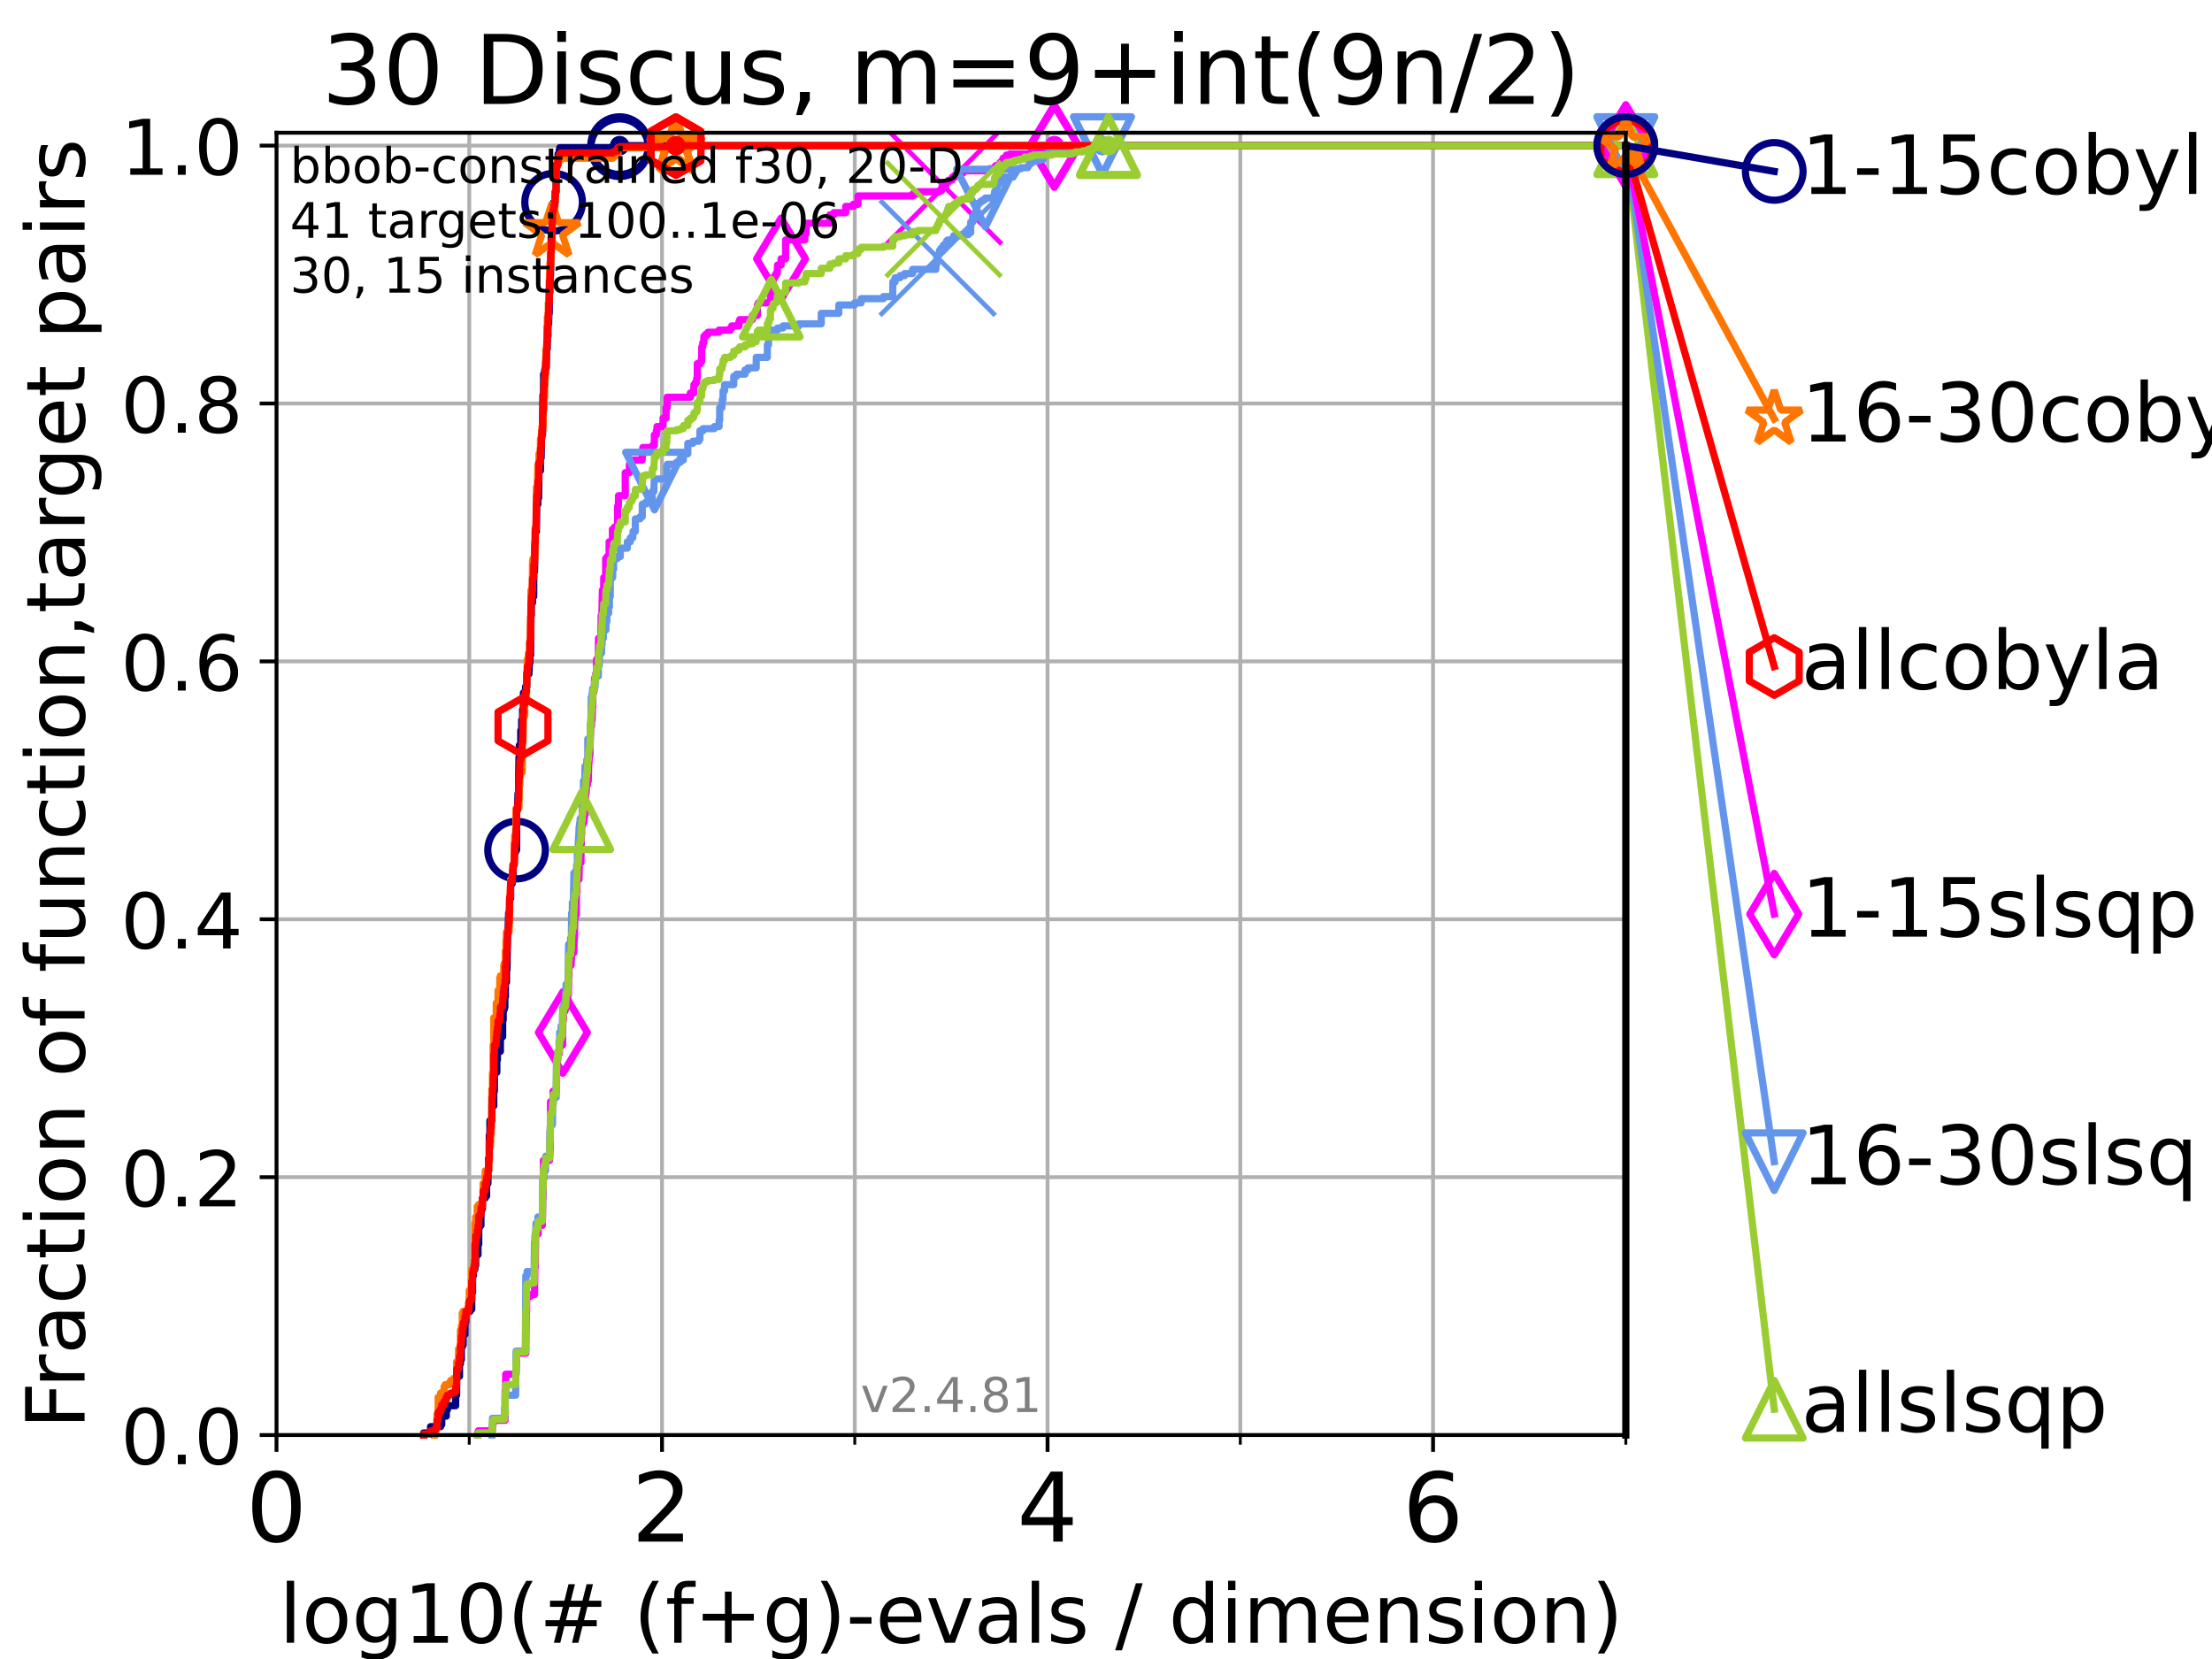 <?xml version="1.0" encoding="utf-8" standalone="no"?>
<!DOCTYPE svg PUBLIC "-//W3C//DTD SVG 1.1//EN"
  "http://www.w3.org/Graphics/SVG/1.1/DTD/svg11.dtd">
<!-- Created with matplotlib (https://matplotlib.org/) -->
<svg height="345.6pt" version="1.1" viewBox="0 0 460.8 345.6" width="460.8pt" xmlns="http://www.w3.org/2000/svg" xmlns:xlink="http://www.w3.org/1999/xlink">
 <defs>
  <style type="text/css">*{stroke-linecap:butt;stroke-linejoin:round;}</style>
 </defs>
 <g id="figure_1">
  <g id="patch_1">
   <path d="M 0 345.6 
L 460.8 345.6 
L 460.8 0 
L 0 0 
z
" style="fill:#ffffff;"/>
  </g>
  <g id="axes_1">
   <g id="patch_2">
    <path d="M 57.6 298.944 
L 338.688 298.944 
L 338.688 27.648 
L 57.6 27.648 
z
" style="fill:#ffffff;"/>
   </g>
   <g id="matplotlib.axis_1">
    <g id="xtick_1">
     <g id="line2d_1">
      <path clip-path="url(#p6ce9f68c30)" d="M 57.6 298.944 
L 57.6 27.648 
" style="fill:none;stroke:#b0b0b0;stroke-linecap:square;stroke-width:0.8;"/>
     </g>
     <g id="line2d_2">
      <defs>
       <path d="M 0 0 
L 0 3.5 
" id="m5a4a57c4f0" style="stroke:#000000;stroke-width:0.8;"/>
      </defs>
      <g>
       <use style="stroke:#000000;stroke-width:0.8;" x="57.6" xlink:href="#m5a4a57c4f0" y="298.944"/>
      </g>
     </g>
     <g id="text_1">
      <!-- 0 -->
      <g transform="translate(51.237 321.141)scale(0.2 -0.2)">
       <defs>
        <path d="M 31.781 66.406 
Q 24.172 66.406 20.328 58.906 
Q 16.5 51.422 16.5 36.375 
Q 16.5 21.391 20.328 13.891 
Q 24.172 6.391 31.781 6.391 
Q 39.453 6.391 43.281 13.891 
Q 47.125 21.391 47.125 36.375 
Q 47.125 51.422 43.281 58.906 
Q 39.453 66.406 31.781 66.406 
z
M 31.781 74.219 
Q 44.047 74.219 50.516 64.516 
Q 56.984 54.828 56.984 36.375 
Q 56.984 17.969 50.516 8.266 
Q 44.047 -1.422 31.781 -1.422 
Q 19.531 -1.422 13.062 8.266 
Q 6.594 17.969 6.594 36.375 
Q 6.594 54.828 13.062 64.516 
Q 19.531 74.219 31.781 74.219 
z
" id="DejaVuSans-48"/>
       </defs>
       <use xlink:href="#DejaVuSans-48"/>
      </g>
     </g>
    </g>
    <g id="xtick_2">
     <g id="line2d_3">
      <path clip-path="url(#p6ce9f68c30)" d="M 137.911 298.944 
L 137.911 27.648 
" style="fill:none;stroke:#b0b0b0;stroke-linecap:square;stroke-width:0.8;"/>
     </g>
     <g id="line2d_4">
      <g>
       <use style="stroke:#000000;stroke-width:0.8;" x="137.911" xlink:href="#m5a4a57c4f0" y="298.944"/>
      </g>
     </g>
     <g id="text_2">
      <!-- 2 -->
      <g transform="translate(131.548 321.141)scale(0.2 -0.2)">
       <defs>
        <path d="M 19.188 8.297 
L 53.609 8.297 
L 53.609 0 
L 7.328 0 
L 7.328 8.297 
Q 12.938 14.109 22.625 23.891 
Q 32.328 33.688 34.812 36.531 
Q 39.547 41.844 41.422 45.531 
Q 43.312 49.219 43.312 52.781 
Q 43.312 58.594 39.234 62.25 
Q 35.156 65.922 28.609 65.922 
Q 23.969 65.922 18.812 64.312 
Q 13.672 62.703 7.812 59.422 
L 7.812 69.391 
Q 13.766 71.781 18.938 73 
Q 24.125 74.219 28.422 74.219 
Q 39.75 74.219 46.484 68.547 
Q 53.219 62.891 53.219 53.422 
Q 53.219 48.922 51.531 44.891 
Q 49.859 40.875 45.406 35.406 
Q 44.188 33.984 37.641 27.219 
Q 31.109 20.453 19.188 8.297 
z
" id="DejaVuSans-50"/>
       </defs>
       <use xlink:href="#DejaVuSans-50"/>
      </g>
     </g>
    </g>
    <g id="xtick_3">
     <g id="line2d_5">
      <path clip-path="url(#p6ce9f68c30)" d="M 218.222 298.944 
L 218.222 27.648 
" style="fill:none;stroke:#b0b0b0;stroke-linecap:square;stroke-width:0.8;"/>
     </g>
     <g id="line2d_6">
      <g>
       <use style="stroke:#000000;stroke-width:0.8;" x="218.222" xlink:href="#m5a4a57c4f0" y="298.944"/>
      </g>
     </g>
     <g id="text_3">
      <!-- 4 -->
      <g transform="translate(211.859 321.141)scale(0.2 -0.2)">
       <defs>
        <path d="M 37.797 64.312 
L 12.891 25.391 
L 37.797 25.391 
z
M 35.203 72.906 
L 47.609 72.906 
L 47.609 25.391 
L 58.016 25.391 
L 58.016 17.188 
L 47.609 17.188 
L 47.609 0 
L 37.797 0 
L 37.797 17.188 
L 4.891 17.188 
L 4.891 26.703 
z
" id="DejaVuSans-52"/>
       </defs>
       <use xlink:href="#DejaVuSans-52"/>
      </g>
     </g>
    </g>
    <g id="xtick_4">
     <g id="line2d_7">
      <path clip-path="url(#p6ce9f68c30)" d="M 298.533 298.944 
L 298.533 27.648 
" style="fill:none;stroke:#b0b0b0;stroke-linecap:square;stroke-width:0.8;"/>
     </g>
     <g id="line2d_8">
      <g>
       <use style="stroke:#000000;stroke-width:0.8;" x="298.533" xlink:href="#m5a4a57c4f0" y="298.944"/>
      </g>
     </g>
     <g id="text_4">
      <!-- 6 -->
      <g transform="translate(292.17 321.141)scale(0.2 -0.2)">
       <defs>
        <path d="M 33.016 40.375 
Q 26.375 40.375 22.484 35.828 
Q 18.609 31.297 18.609 23.391 
Q 18.609 15.531 22.484 10.953 
Q 26.375 6.391 33.016 6.391 
Q 39.656 6.391 43.531 10.953 
Q 47.406 15.531 47.406 23.391 
Q 47.406 31.297 43.531 35.828 
Q 39.656 40.375 33.016 40.375 
z
M 52.594 71.297 
L 52.594 62.312 
Q 48.875 64.062 45.094 64.984 
Q 41.312 65.922 37.594 65.922 
Q 27.828 65.922 22.672 59.328 
Q 17.531 52.734 16.797 39.406 
Q 19.672 43.656 24.016 45.922 
Q 28.375 48.188 33.594 48.188 
Q 44.578 48.188 50.953 41.516 
Q 57.328 34.859 57.328 23.391 
Q 57.328 12.156 50.688 5.359 
Q 44.047 -1.422 33.016 -1.422 
Q 20.359 -1.422 13.672 8.266 
Q 6.984 17.969 6.984 36.375 
Q 6.984 53.656 15.188 63.938 
Q 23.391 74.219 37.203 74.219 
Q 40.922 74.219 44.703 73.484 
Q 48.484 72.75 52.594 71.297 
z
" id="DejaVuSans-54"/>
       </defs>
       <use xlink:href="#DejaVuSans-54"/>
      </g>
     </g>
    </g>
    <g id="xtick_5">
     <g id="line2d_9">
      <path clip-path="url(#p6ce9f68c30)" d="M 97.755 298.944 
L 97.755 27.648 
" style="fill:none;stroke:#b0b0b0;stroke-linecap:square;stroke-width:0.8;"/>
     </g>
     <g id="line2d_10">
      <defs>
       <path d="M 0 0 
L 0 2 
" id="me2525a8dae" style="stroke:#000000;stroke-width:0.6;"/>
      </defs>
      <g>
       <use style="stroke:#000000;stroke-width:0.6;" x="97.755" xlink:href="#me2525a8dae" y="298.944"/>
      </g>
     </g>
    </g>
    <g id="xtick_6">
     <g id="line2d_11">
      <path clip-path="url(#p6ce9f68c30)" d="M 178.066 298.944 
L 178.066 27.648 
" style="fill:none;stroke:#b0b0b0;stroke-linecap:square;stroke-width:0.8;"/>
     </g>
     <g id="line2d_12">
      <g>
       <use style="stroke:#000000;stroke-width:0.6;" x="178.066" xlink:href="#me2525a8dae" y="298.944"/>
      </g>
     </g>
    </g>
    <g id="xtick_7">
     <g id="line2d_13">
      <path clip-path="url(#p6ce9f68c30)" d="M 258.377 298.944 
L 258.377 27.648 
" style="fill:none;stroke:#b0b0b0;stroke-linecap:square;stroke-width:0.8;"/>
     </g>
     <g id="line2d_14">
      <g>
       <use style="stroke:#000000;stroke-width:0.6;" x="258.377" xlink:href="#me2525a8dae" y="298.944"/>
      </g>
     </g>
    </g>
    <g id="xtick_8">
     <g id="line2d_15">
      <path clip-path="url(#p6ce9f68c30)" d="M 338.688 298.944 
L 338.688 27.648 
" style="fill:none;stroke:#b0b0b0;stroke-linecap:square;stroke-width:0.8;"/>
     </g>
     <g id="line2d_16">
      <g>
       <use style="stroke:#000000;stroke-width:0.6;" x="338.688" xlink:href="#me2525a8dae" y="298.944"/>
      </g>
     </g>
    </g>
    <g id="text_5">
     <!-- log10(# (f+g)-evals / dimension) -->
     <g transform="translate(58.145 342.218)scale(0.17 -0.17)">
      <defs>
       <path d="M 9.422 75.984 
L 18.406 75.984 
L 18.406 0 
L 9.422 0 
z
" id="DejaVuSans-108"/>
       <path d="M 30.609 48.391 
Q 23.391 48.391 19.188 42.75 
Q 14.984 37.109 14.984 27.297 
Q 14.984 17.484 19.156 11.844 
Q 23.344 6.203 30.609 6.203 
Q 37.797 6.203 41.984 11.859 
Q 46.188 17.531 46.188 27.297 
Q 46.188 37.016 41.984 42.703 
Q 37.797 48.391 30.609 48.391 
z
M 30.609 56 
Q 42.328 56 49.016 48.375 
Q 55.719 40.766 55.719 27.297 
Q 55.719 13.875 49.016 6.219 
Q 42.328 -1.422 30.609 -1.422 
Q 18.844 -1.422 12.172 6.219 
Q 5.516 13.875 5.516 27.297 
Q 5.516 40.766 12.172 48.375 
Q 18.844 56 30.609 56 
z
" id="DejaVuSans-111"/>
       <path d="M 45.406 27.984 
Q 45.406 37.75 41.375 43.109 
Q 37.359 48.484 30.078 48.484 
Q 22.859 48.484 18.828 43.109 
Q 14.797 37.75 14.797 27.984 
Q 14.797 18.266 18.828 12.891 
Q 22.859 7.516 30.078 7.516 
Q 37.359 7.516 41.375 12.891 
Q 45.406 18.266 45.406 27.984 
z
M 54.391 6.781 
Q 54.391 -7.172 48.188 -13.984 
Q 42 -20.797 29.203 -20.797 
Q 24.469 -20.797 20.266 -20.094 
Q 16.062 -19.391 12.109 -17.922 
L 12.109 -9.188 
Q 16.062 -11.328 19.922 -12.344 
Q 23.781 -13.375 27.781 -13.375 
Q 36.625 -13.375 41.016 -8.766 
Q 45.406 -4.156 45.406 5.172 
L 45.406 9.625 
Q 42.625 4.781 38.281 2.391 
Q 33.938 0 27.875 0 
Q 17.828 0 11.672 7.656 
Q 5.516 15.328 5.516 27.984 
Q 5.516 40.672 11.672 48.328 
Q 17.828 56 27.875 56 
Q 33.938 56 38.281 53.609 
Q 42.625 51.219 45.406 46.391 
L 45.406 54.688 
L 54.391 54.688 
z
" id="DejaVuSans-103"/>
       <path d="M 12.406 8.297 
L 28.516 8.297 
L 28.516 63.922 
L 10.984 60.406 
L 10.984 69.391 
L 28.422 72.906 
L 38.281 72.906 
L 38.281 8.297 
L 54.391 8.297 
L 54.391 0 
L 12.406 0 
z
" id="DejaVuSans-49"/>
       <path d="M 31 75.875 
Q 24.469 64.656 21.281 53.656 
Q 18.109 42.672 18.109 31.391 
Q 18.109 20.125 21.312 9.062 
Q 24.516 -2 31 -13.188 
L 23.188 -13.188 
Q 15.875 -1.703 12.234 9.375 
Q 8.594 20.453 8.594 31.391 
Q 8.594 42.281 12.203 53.312 
Q 15.828 64.359 23.188 75.875 
z
" id="DejaVuSans-40"/>
       <path d="M 51.125 44 
L 36.922 44 
L 32.812 27.688 
L 47.125 27.688 
z
M 43.797 71.781 
L 38.719 51.516 
L 52.984 51.516 
L 58.109 71.781 
L 65.922 71.781 
L 60.891 51.516 
L 76.125 51.516 
L 76.125 44 
L 58.984 44 
L 54.984 27.688 
L 70.516 27.688 
L 70.516 20.219 
L 53.078 20.219 
L 48 0 
L 40.188 0 
L 45.219 20.219 
L 30.906 20.219 
L 25.875 0 
L 18.016 0 
L 23.094 20.219 
L 7.719 20.219 
L 7.719 27.688 
L 24.906 27.688 
L 29 44 
L 13.281 44 
L 13.281 51.516 
L 30.906 51.516 
L 35.891 71.781 
z
" id="DejaVuSans-35"/>
       <path id="DejaVuSans-32"/>
       <path d="M 37.109 75.984 
L 37.109 68.5 
L 28.516 68.5 
Q 23.688 68.5 21.797 66.547 
Q 19.922 64.594 19.922 59.516 
L 19.922 54.688 
L 34.719 54.688 
L 34.719 47.703 
L 19.922 47.703 
L 19.922 0 
L 10.891 0 
L 10.891 47.703 
L 2.297 47.703 
L 2.297 54.688 
L 10.891 54.688 
L 10.891 58.5 
Q 10.891 67.625 15.141 71.797 
Q 19.391 75.984 28.609 75.984 
z
" id="DejaVuSans-102"/>
       <path d="M 46 62.703 
L 46 35.5 
L 73.188 35.5 
L 73.188 27.203 
L 46 27.203 
L 46 0 
L 37.797 0 
L 37.797 27.203 
L 10.594 27.203 
L 10.594 35.5 
L 37.797 35.5 
L 37.797 62.703 
z
" id="DejaVuSans-43"/>
       <path d="M 8.016 75.875 
L 15.828 75.875 
Q 23.141 64.359 26.781 53.312 
Q 30.422 42.281 30.422 31.391 
Q 30.422 20.453 26.781 9.375 
Q 23.141 -1.703 15.828 -13.188 
L 8.016 -13.188 
Q 14.5 -2 17.703 9.062 
Q 20.906 20.125 20.906 31.391 
Q 20.906 42.672 17.703 53.656 
Q 14.5 64.656 8.016 75.875 
z
" id="DejaVuSans-41"/>
       <path d="M 4.891 31.391 
L 31.203 31.391 
L 31.203 23.391 
L 4.891 23.391 
z
" id="DejaVuSans-45"/>
       <path d="M 56.203 29.594 
L 56.203 25.203 
L 14.891 25.203 
Q 15.484 15.922 20.484 11.062 
Q 25.484 6.203 34.422 6.203 
Q 39.594 6.203 44.453 7.469 
Q 49.312 8.734 54.109 11.281 
L 54.109 2.781 
Q 49.266 0.734 44.188 -0.344 
Q 39.109 -1.422 33.891 -1.422 
Q 20.797 -1.422 13.156 6.188 
Q 5.516 13.812 5.516 26.812 
Q 5.516 40.234 12.766 48.109 
Q 20.016 56 32.328 56 
Q 43.359 56 49.781 48.891 
Q 56.203 41.797 56.203 29.594 
z
M 47.219 32.234 
Q 47.125 39.594 43.094 43.984 
Q 39.062 48.391 32.422 48.391 
Q 24.906 48.391 20.391 44.141 
Q 15.875 39.891 15.188 32.172 
z
" id="DejaVuSans-101"/>
       <path d="M 2.984 54.688 
L 12.5 54.688 
L 29.594 8.797 
L 46.688 54.688 
L 56.203 54.688 
L 35.688 0 
L 23.484 0 
z
" id="DejaVuSans-118"/>
       <path d="M 34.281 27.484 
Q 23.391 27.484 19.188 25 
Q 14.984 22.516 14.984 16.5 
Q 14.984 11.719 18.141 8.906 
Q 21.297 6.109 26.703 6.109 
Q 34.188 6.109 38.703 11.406 
Q 43.219 16.703 43.219 25.484 
L 43.219 27.484 
z
M 52.203 31.203 
L 52.203 0 
L 43.219 0 
L 43.219 8.297 
Q 40.141 3.328 35.547 0.953 
Q 30.953 -1.422 24.312 -1.422 
Q 15.922 -1.422 10.953 3.297 
Q 6 8.016 6 15.922 
Q 6 25.141 12.172 29.828 
Q 18.359 34.516 30.609 34.516 
L 43.219 34.516 
L 43.219 35.406 
Q 43.219 41.609 39.141 45 
Q 35.062 48.391 27.688 48.391 
Q 23 48.391 18.547 47.266 
Q 14.109 46.141 10.016 43.891 
L 10.016 52.203 
Q 14.938 54.109 19.578 55.047 
Q 24.219 56 28.609 56 
Q 40.484 56 46.344 49.844 
Q 52.203 43.703 52.203 31.203 
z
" id="DejaVuSans-97"/>
       <path d="M 44.281 53.078 
L 44.281 44.578 
Q 40.484 46.531 36.375 47.5 
Q 32.281 48.484 27.875 48.484 
Q 21.188 48.484 17.844 46.438 
Q 14.5 44.391 14.5 40.281 
Q 14.5 37.156 16.891 35.375 
Q 19.281 33.594 26.516 31.984 
L 29.594 31.297 
Q 39.156 29.25 43.188 25.516 
Q 47.219 21.781 47.219 15.094 
Q 47.219 7.469 41.188 3.016 
Q 35.156 -1.422 24.609 -1.422 
Q 20.219 -1.422 15.453 -0.562 
Q 10.688 0.297 5.422 2 
L 5.422 11.281 
Q 10.406 8.688 15.234 7.391 
Q 20.062 6.109 24.812 6.109 
Q 31.156 6.109 34.562 8.281 
Q 37.984 10.453 37.984 14.406 
Q 37.984 18.062 35.516 20.016 
Q 33.062 21.969 24.703 23.781 
L 21.578 24.516 
Q 13.234 26.266 9.516 29.906 
Q 5.812 33.547 5.812 39.891 
Q 5.812 47.609 11.281 51.797 
Q 16.75 56 26.812 56 
Q 31.781 56 36.172 55.266 
Q 40.578 54.547 44.281 53.078 
z
" id="DejaVuSans-115"/>
       <path d="M 25.391 72.906 
L 33.688 72.906 
L 8.297 -9.281 
L 0 -9.281 
z
" id="DejaVuSans-47"/>
       <path d="M 45.406 46.391 
L 45.406 75.984 
L 54.391 75.984 
L 54.391 0 
L 45.406 0 
L 45.406 8.203 
Q 42.578 3.328 38.25 0.953 
Q 33.938 -1.422 27.875 -1.422 
Q 17.969 -1.422 11.734 6.484 
Q 5.516 14.406 5.516 27.297 
Q 5.516 40.188 11.734 48.094 
Q 17.969 56 27.875 56 
Q 33.938 56 38.25 53.625 
Q 42.578 51.266 45.406 46.391 
z
M 14.797 27.297 
Q 14.797 17.391 18.875 11.75 
Q 22.953 6.109 30.078 6.109 
Q 37.203 6.109 41.297 11.75 
Q 45.406 17.391 45.406 27.297 
Q 45.406 37.203 41.297 42.844 
Q 37.203 48.484 30.078 48.484 
Q 22.953 48.484 18.875 42.844 
Q 14.797 37.203 14.797 27.297 
z
" id="DejaVuSans-100"/>
       <path d="M 9.422 54.688 
L 18.406 54.688 
L 18.406 0 
L 9.422 0 
z
M 9.422 75.984 
L 18.406 75.984 
L 18.406 64.594 
L 9.422 64.594 
z
" id="DejaVuSans-105"/>
       <path d="M 52 44.188 
Q 55.375 50.25 60.062 53.125 
Q 64.75 56 71.094 56 
Q 79.641 56 84.281 50.016 
Q 88.922 44.047 88.922 33.016 
L 88.922 0 
L 79.891 0 
L 79.891 32.719 
Q 79.891 40.578 77.094 44.375 
Q 74.312 48.188 68.609 48.188 
Q 61.625 48.188 57.562 43.547 
Q 53.516 38.922 53.516 30.906 
L 53.516 0 
L 44.484 0 
L 44.484 32.719 
Q 44.484 40.625 41.703 44.406 
Q 38.922 48.188 33.109 48.188 
Q 26.219 48.188 22.156 43.531 
Q 18.109 38.875 18.109 30.906 
L 18.109 0 
L 9.078 0 
L 9.078 54.688 
L 18.109 54.688 
L 18.109 46.188 
Q 21.188 51.219 25.484 53.609 
Q 29.781 56 35.688 56 
Q 41.656 56 45.828 52.969 
Q 50 49.953 52 44.188 
z
" id="DejaVuSans-109"/>
       <path d="M 54.891 33.016 
L 54.891 0 
L 45.906 0 
L 45.906 32.719 
Q 45.906 40.484 42.875 44.328 
Q 39.844 48.188 33.797 48.188 
Q 26.516 48.188 22.312 43.547 
Q 18.109 38.922 18.109 30.906 
L 18.109 0 
L 9.078 0 
L 9.078 54.688 
L 18.109 54.688 
L 18.109 46.188 
Q 21.344 51.125 25.703 53.562 
Q 30.078 56 35.797 56 
Q 45.219 56 50.047 50.172 
Q 54.891 44.344 54.891 33.016 
z
" id="DejaVuSans-110"/>
      </defs>
      <use xlink:href="#DejaVuSans-108"/>
      <use x="27.783" xlink:href="#DejaVuSans-111"/>
      <use x="88.965" xlink:href="#DejaVuSans-103"/>
      <use x="152.441" xlink:href="#DejaVuSans-49"/>
      <use x="216.064" xlink:href="#DejaVuSans-48"/>
      <use x="279.688" xlink:href="#DejaVuSans-40"/>
      <use x="318.701" xlink:href="#DejaVuSans-35"/>
      <use x="402.49" xlink:href="#DejaVuSans-32"/>
      <use x="434.277" xlink:href="#DejaVuSans-40"/>
      <use x="473.291" xlink:href="#DejaVuSans-102"/>
      <use x="508.496" xlink:href="#DejaVuSans-43"/>
      <use x="592.285" xlink:href="#DejaVuSans-103"/>
      <use x="655.762" xlink:href="#DejaVuSans-41"/>
      <use x="694.775" xlink:href="#DejaVuSans-45"/>
      <use x="730.859" xlink:href="#DejaVuSans-101"/>
      <use x="792.383" xlink:href="#DejaVuSans-118"/>
      <use x="851.562" xlink:href="#DejaVuSans-97"/>
      <use x="912.842" xlink:href="#DejaVuSans-108"/>
      <use x="940.625" xlink:href="#DejaVuSans-115"/>
      <use x="992.725" xlink:href="#DejaVuSans-32"/>
      <use x="1024.512" xlink:href="#DejaVuSans-47"/>
      <use x="1058.203" xlink:href="#DejaVuSans-32"/>
      <use x="1089.99" xlink:href="#DejaVuSans-100"/>
      <use x="1153.467" xlink:href="#DejaVuSans-105"/>
      <use x="1181.25" xlink:href="#DejaVuSans-109"/>
      <use x="1278.662" xlink:href="#DejaVuSans-101"/>
      <use x="1340.186" xlink:href="#DejaVuSans-110"/>
      <use x="1403.564" xlink:href="#DejaVuSans-115"/>
      <use x="1455.664" xlink:href="#DejaVuSans-105"/>
      <use x="1483.447" xlink:href="#DejaVuSans-111"/>
      <use x="1544.629" xlink:href="#DejaVuSans-110"/>
      <use x="1608.008" xlink:href="#DejaVuSans-41"/>
     </g>
    </g>
   </g>
   <g id="matplotlib.axis_2">
    <g id="ytick_1">
     <g id="line2d_17">
      <path clip-path="url(#p6ce9f68c30)" d="M 57.6 298.944 
L 338.688 298.944 
" style="fill:none;stroke:#b0b0b0;stroke-linecap:square;stroke-width:0.8;"/>
     </g>
     <g id="line2d_18">
      <defs>
       <path d="M 0 0 
L -3.5 0 
" id="m4b4a5e8cef" style="stroke:#000000;stroke-width:0.8;"/>
      </defs>
      <g>
       <use style="stroke:#000000;stroke-width:0.8;" x="57.6" xlink:href="#m4b4a5e8cef" y="298.944"/>
      </g>
     </g>
     <g id="text_6">
      <!-- 0.0 -->
      <g transform="translate(25.155 305.023)scale(0.16 -0.16)">
       <defs>
        <path d="M 10.688 12.406 
L 21 12.406 
L 21 0 
L 10.688 0 
z
" id="DejaVuSans-46"/>
       </defs>
       <use xlink:href="#DejaVuSans-48"/>
       <use x="63.623" xlink:href="#DejaVuSans-46"/>
       <use x="95.41" xlink:href="#DejaVuSans-48"/>
      </g>
     </g>
    </g>
    <g id="ytick_2">
     <g id="line2d_19">
      <path clip-path="url(#p6ce9f68c30)" d="M 57.6 245.222 
L 338.688 245.222 
" style="fill:none;stroke:#b0b0b0;stroke-linecap:square;stroke-width:0.8;"/>
     </g>
     <g id="line2d_20">
      <g>
       <use style="stroke:#000000;stroke-width:0.8;" x="57.6" xlink:href="#m4b4a5e8cef" y="245.222"/>
      </g>
     </g>
     <g id="text_7">
      <!-- 0.2 -->
      <g transform="translate(25.155 251.301)scale(0.16 -0.16)">
       <use xlink:href="#DejaVuSans-48"/>
       <use x="63.623" xlink:href="#DejaVuSans-46"/>
       <use x="95.41" xlink:href="#DejaVuSans-50"/>
      </g>
     </g>
    </g>
    <g id="ytick_3">
     <g id="line2d_21">
      <path clip-path="url(#p6ce9f68c30)" d="M 57.6 191.5 
L 338.688 191.5 
" style="fill:none;stroke:#b0b0b0;stroke-linecap:square;stroke-width:0.8;"/>
     </g>
     <g id="line2d_22">
      <g>
       <use style="stroke:#000000;stroke-width:0.8;" x="57.6" xlink:href="#m4b4a5e8cef" y="191.5"/>
      </g>
     </g>
     <g id="text_8">
      <!-- 0.4 -->
      <g transform="translate(25.155 197.579)scale(0.16 -0.16)">
       <use xlink:href="#DejaVuSans-48"/>
       <use x="63.623" xlink:href="#DejaVuSans-46"/>
       <use x="95.41" xlink:href="#DejaVuSans-52"/>
      </g>
     </g>
    </g>
    <g id="ytick_4">
     <g id="line2d_23">
      <path clip-path="url(#p6ce9f68c30)" d="M 57.6 137.778 
L 338.688 137.778 
" style="fill:none;stroke:#b0b0b0;stroke-linecap:square;stroke-width:0.8;"/>
     </g>
     <g id="line2d_24">
      <g>
       <use style="stroke:#000000;stroke-width:0.8;" x="57.6" xlink:href="#m4b4a5e8cef" y="137.778"/>
      </g>
     </g>
     <g id="text_9">
      <!-- 0.6 -->
      <g transform="translate(25.155 143.857)scale(0.16 -0.16)">
       <use xlink:href="#DejaVuSans-48"/>
       <use x="63.623" xlink:href="#DejaVuSans-46"/>
       <use x="95.41" xlink:href="#DejaVuSans-54"/>
      </g>
     </g>
    </g>
    <g id="ytick_5">
     <g id="line2d_25">
      <path clip-path="url(#p6ce9f68c30)" d="M 57.6 84.056 
L 338.688 84.056 
" style="fill:none;stroke:#b0b0b0;stroke-linecap:square;stroke-width:0.8;"/>
     </g>
     <g id="line2d_26">
      <g>
       <use style="stroke:#000000;stroke-width:0.8;" x="57.6" xlink:href="#m4b4a5e8cef" y="84.056"/>
      </g>
     </g>
     <g id="text_10">
      <!-- 0.8 -->
      <g transform="translate(25.155 90.135)scale(0.16 -0.16)">
       <defs>
        <path d="M 31.781 34.625 
Q 24.75 34.625 20.719 30.859 
Q 16.703 27.094 16.703 20.516 
Q 16.703 13.922 20.719 10.156 
Q 24.75 6.391 31.781 6.391 
Q 38.812 6.391 42.859 10.172 
Q 46.922 13.969 46.922 20.516 
Q 46.922 27.094 42.891 30.859 
Q 38.875 34.625 31.781 34.625 
z
M 21.922 38.812 
Q 15.578 40.375 12.031 44.719 
Q 8.5 49.078 8.5 55.328 
Q 8.5 64.062 14.719 69.141 
Q 20.953 74.219 31.781 74.219 
Q 42.672 74.219 48.875 69.141 
Q 55.078 64.062 55.078 55.328 
Q 55.078 49.078 51.531 44.719 
Q 48 40.375 41.703 38.812 
Q 48.828 37.156 52.797 32.312 
Q 56.781 27.484 56.781 20.516 
Q 56.781 9.906 50.312 4.234 
Q 43.844 -1.422 31.781 -1.422 
Q 19.734 -1.422 13.25 4.234 
Q 6.781 9.906 6.781 20.516 
Q 6.781 27.484 10.781 32.312 
Q 14.797 37.156 21.922 38.812 
z
M 18.312 54.391 
Q 18.312 48.734 21.844 45.562 
Q 25.391 42.391 31.781 42.391 
Q 38.141 42.391 41.719 45.562 
Q 45.312 48.734 45.312 54.391 
Q 45.312 60.062 41.719 63.234 
Q 38.141 66.406 31.781 66.406 
Q 25.391 66.406 21.844 63.234 
Q 18.312 60.062 18.312 54.391 
z
" id="DejaVuSans-56"/>
       </defs>
       <use xlink:href="#DejaVuSans-48"/>
       <use x="63.623" xlink:href="#DejaVuSans-46"/>
       <use x="95.41" xlink:href="#DejaVuSans-56"/>
      </g>
     </g>
    </g>
    <g id="ytick_6">
     <g id="line2d_27">
      <path clip-path="url(#p6ce9f68c30)" d="M 57.6 30.334 
L 338.688 30.334 
" style="fill:none;stroke:#b0b0b0;stroke-linecap:square;stroke-width:0.8;"/>
     </g>
     <g id="line2d_28">
      <g>
       <use style="stroke:#000000;stroke-width:0.8;" x="57.6" xlink:href="#m4b4a5e8cef" y="30.334"/>
      </g>
     </g>
     <g id="text_11">
      <!-- 1.0 -->
      <g transform="translate(25.155 36.413)scale(0.16 -0.16)">
       <use xlink:href="#DejaVuSans-49"/>
       <use x="63.623" xlink:href="#DejaVuSans-46"/>
       <use x="95.41" xlink:href="#DejaVuSans-48"/>
      </g>
     </g>
    </g>
    <g id="text_12">
     <!-- Fraction of function,target pairs -->
     <g transform="translate(17.62 297.681)rotate(-90)scale(0.17 -0.17)">
      <defs>
       <path d="M 9.812 72.906 
L 51.703 72.906 
L 51.703 64.594 
L 19.672 64.594 
L 19.672 43.109 
L 48.578 43.109 
L 48.578 34.812 
L 19.672 34.812 
L 19.672 0 
L 9.812 0 
z
" id="DejaVuSans-70"/>
       <path d="M 41.109 46.297 
Q 39.594 47.172 37.812 47.578 
Q 36.031 48 33.891 48 
Q 26.266 48 22.188 43.047 
Q 18.109 38.094 18.109 28.812 
L 18.109 0 
L 9.078 0 
L 9.078 54.688 
L 18.109 54.688 
L 18.109 46.188 
Q 20.953 51.172 25.484 53.578 
Q 30.031 56 36.531 56 
Q 37.453 56 38.578 55.875 
Q 39.703 55.766 41.062 55.516 
z
" id="DejaVuSans-114"/>
       <path d="M 48.781 52.594 
L 48.781 44.188 
Q 44.969 46.297 41.141 47.344 
Q 37.312 48.391 33.406 48.391 
Q 24.656 48.391 19.812 42.844 
Q 14.984 37.312 14.984 27.297 
Q 14.984 17.281 19.812 11.734 
Q 24.656 6.203 33.406 6.203 
Q 37.312 6.203 41.141 7.25 
Q 44.969 8.297 48.781 10.406 
L 48.781 2.094 
Q 45.016 0.344 40.984 -0.531 
Q 36.969 -1.422 32.422 -1.422 
Q 20.062 -1.422 12.781 6.344 
Q 5.516 14.109 5.516 27.297 
Q 5.516 40.672 12.859 48.328 
Q 20.219 56 33.016 56 
Q 37.156 56 41.109 55.141 
Q 45.062 54.297 48.781 52.594 
z
" id="DejaVuSans-99"/>
       <path d="M 18.312 70.219 
L 18.312 54.688 
L 36.812 54.688 
L 36.812 47.703 
L 18.312 47.703 
L 18.312 18.016 
Q 18.312 11.328 20.141 9.422 
Q 21.969 7.516 27.594 7.516 
L 36.812 7.516 
L 36.812 0 
L 27.594 0 
Q 17.188 0 13.234 3.875 
Q 9.281 7.766 9.281 18.016 
L 9.281 47.703 
L 2.688 47.703 
L 2.688 54.688 
L 9.281 54.688 
L 9.281 70.219 
z
" id="DejaVuSans-116"/>
       <path d="M 8.5 21.578 
L 8.5 54.688 
L 17.484 54.688 
L 17.484 21.922 
Q 17.484 14.156 20.5 10.266 
Q 23.531 6.391 29.594 6.391 
Q 36.859 6.391 41.078 11.031 
Q 45.312 15.672 45.312 23.688 
L 45.312 54.688 
L 54.297 54.688 
L 54.297 0 
L 45.312 0 
L 45.312 8.406 
Q 42.047 3.422 37.719 1 
Q 33.406 -1.422 27.688 -1.422 
Q 18.266 -1.422 13.375 4.438 
Q 8.5 10.297 8.5 21.578 
z
M 31.109 56 
z
" id="DejaVuSans-117"/>
       <path d="M 11.719 12.406 
L 22.016 12.406 
L 22.016 4 
L 14.016 -11.625 
L 7.719 -11.625 
L 11.719 4 
z
" id="DejaVuSans-44"/>
       <path d="M 18.109 8.203 
L 18.109 -20.797 
L 9.078 -20.797 
L 9.078 54.688 
L 18.109 54.688 
L 18.109 46.391 
Q 20.953 51.266 25.266 53.625 
Q 29.594 56 35.594 56 
Q 45.562 56 51.781 48.094 
Q 58.016 40.188 58.016 27.297 
Q 58.016 14.406 51.781 6.484 
Q 45.562 -1.422 35.594 -1.422 
Q 29.594 -1.422 25.266 0.953 
Q 20.953 3.328 18.109 8.203 
z
M 48.688 27.297 
Q 48.688 37.203 44.609 42.844 
Q 40.531 48.484 33.406 48.484 
Q 26.266 48.484 22.188 42.844 
Q 18.109 37.203 18.109 27.297 
Q 18.109 17.391 22.188 11.75 
Q 26.266 6.109 33.406 6.109 
Q 40.531 6.109 44.609 11.75 
Q 48.688 17.391 48.688 27.297 
z
" id="DejaVuSans-112"/>
      </defs>
      <use xlink:href="#DejaVuSans-70"/>
      <use x="50.27" xlink:href="#DejaVuSans-114"/>
      <use x="91.383" xlink:href="#DejaVuSans-97"/>
      <use x="152.662" xlink:href="#DejaVuSans-99"/>
      <use x="207.643" xlink:href="#DejaVuSans-116"/>
      <use x="246.852" xlink:href="#DejaVuSans-105"/>
      <use x="274.635" xlink:href="#DejaVuSans-111"/>
      <use x="335.816" xlink:href="#DejaVuSans-110"/>
      <use x="399.195" xlink:href="#DejaVuSans-32"/>
      <use x="430.982" xlink:href="#DejaVuSans-111"/>
      <use x="492.164" xlink:href="#DejaVuSans-102"/>
      <use x="527.369" xlink:href="#DejaVuSans-32"/>
      <use x="559.156" xlink:href="#DejaVuSans-102"/>
      <use x="594.361" xlink:href="#DejaVuSans-117"/>
      <use x="657.74" xlink:href="#DejaVuSans-110"/>
      <use x="721.119" xlink:href="#DejaVuSans-99"/>
      <use x="776.1" xlink:href="#DejaVuSans-116"/>
      <use x="815.309" xlink:href="#DejaVuSans-105"/>
      <use x="843.092" xlink:href="#DejaVuSans-111"/>
      <use x="904.273" xlink:href="#DejaVuSans-110"/>
      <use x="967.652" xlink:href="#DejaVuSans-44"/>
      <use x="999.439" xlink:href="#DejaVuSans-116"/>
      <use x="1038.648" xlink:href="#DejaVuSans-97"/>
      <use x="1099.928" xlink:href="#DejaVuSans-114"/>
      <use x="1139.291" xlink:href="#DejaVuSans-103"/>
      <use x="1202.768" xlink:href="#DejaVuSans-101"/>
      <use x="1264.291" xlink:href="#DejaVuSans-116"/>
      <use x="1303.5" xlink:href="#DejaVuSans-32"/>
      <use x="1335.287" xlink:href="#DejaVuSans-112"/>
      <use x="1398.764" xlink:href="#DejaVuSans-97"/>
      <use x="1460.043" xlink:href="#DejaVuSans-105"/>
      <use x="1487.826" xlink:href="#DejaVuSans-114"/>
      <use x="1528.939" xlink:href="#DejaVuSans-115"/>
     </g>
    </g>
   </g>
   <g id="line2d_29">
    <defs>
     <path d="M 0 1.5 
C 0.398 1.5 0.779 1.342 1.061 1.061 
C 1.342 0.779 1.5 0.398 1.5 0 
C 1.5 -0.398 1.342 -0.779 1.061 -1.061 
C 0.779 -1.342 0.398 -1.5 0 -1.5 
C -0.398 -1.5 -0.779 -1.342 -1.061 -1.061 
C -1.342 -0.779 -1.5 -0.398 -1.5 0 
C -1.5 0.398 -1.342 0.779 -1.061 1.061 
C -0.779 1.342 -0.398 1.5 0 1.5 
z
" id="m1b94dd3b96" style="stroke:#000080;"/>
    </defs>
    <g>
     <use style="fill:#000080;stroke:#000080;" x="129.075" xlink:href="#m1b94dd3b96" y="30.334"/>
     <use style="fill:#000080;stroke:#000080;" x="129.075" xlink:href="#m1b94dd3b96" y="30.334"/>
    </g>
   </g>
   <g id="line2d_30">
    <path d="M 88.256 298.944 
L 88.256 298.507 
L 89.698 298.507 
L 89.698 297.197 
L 91.783 297.197 
L 91.783 296.76 
L 92.027 296.76 
L 92.027 295.013 
L 92.969 295.013 
L 92.969 293.703 
L 93.197 293.703 
L 93.197 292.829 
L 94.921 292.829 
L 94.921 290.645 
L 95.125 290.645 
L 95.125 286.715 
L 95.723 286.715 
L 95.723 284.094 
L 95.918 284.094 
L 95.918 283.22 
L 96.111 283.22 
L 96.111 280.6 
L 96.301 280.6 
L 96.301 280.163 
L 96.49 280.163 
L 96.49 277.979 
L 96.861 277.979 
L 96.861 275.359 
L 97.044 275.359 
L 97.044 273.175 
L 97.929 273.175 
L 97.929 272.738 
L 98.271 272.738 
L 98.271 269.244 
L 98.439 269.244 
L 98.439 265.75 
L 98.606 265.75 
L 98.606 264.44 
L 98.935 264.44 
L 98.935 263.566 
L 99.098 263.566 
L 99.098 261.382 
L 99.575 261.382 
L 99.575 259.198 
L 99.732 259.198 
L 99.732 255.704 
L 99.887 255.704 
L 99.887 255.268 
L 100.193 255.268 
L 100.193 252.21 
L 100.344 252.21 
L 100.344 251.773 
L 100.493 251.773 
L 100.493 249.59 
L 101.08 249.59 
L 101.08 249.153 
L 101.366 249.153 
L 101.366 246.532 
L 101.647 246.532 
L 101.647 243.912 
L 101.786 243.912 
L 101.786 241.291 
L 101.924 241.291 
L 101.924 236.487 
L 102.06 236.487 
L 102.06 233.429 
L 102.465 233.429 
L 102.465 230.372 
L 102.859 230.372 
L 102.859 227.315 
L 102.989 227.315 
L 102.989 223.384 
L 103.498 223.384 
L 103.498 220.763 
L 103.623 220.763 
L 103.623 219.016 
L 104.235 219.016 
L 104.235 216.396 
L 104.355 216.396 
L 104.355 215.959 
L 104.71 215.959 
L 104.71 212.465 
L 104.826 212.465 
L 104.826 210.281 
L 105.057 210.281 
L 105.057 209.844 
L 105.172 209.844 
L 105.172 207.66 
L 105.285 207.66 
L 105.285 204.603 
L 105.51 204.603 
L 105.51 201.982 
L 105.622 201.982 
L 105.733 194.557 
L 105.843 194.557 
L 105.952 190.19 
L 106.169 190.19 
L 106.169 187.132 
L 106.383 187.132 
L 106.383 184.075 
L 106.699 184.075 
L 106.803 182.328 
L 106.906 182.328 
L 106.906 180.144 
L 107.111 180.144 
L 107.213 177.524 
L 107.415 177.524 
L 107.415 177.087 
L 107.614 177.087 
L 107.614 168.788 
L 107.811 168.788 
L 107.909 165.294 
L 108.006 165.294 
L 108.103 157.869 
L 108.199 157.869 
L 108.199 155.249 
L 108.484 155.249 
L 108.484 152.191 
L 108.671 152.191 
L 108.671 150.007 
L 108.857 150.007 
L 108.857 147.824 
L 109.04 147.824 
L 109.04 144.33 
L 109.491 144.33 
L 109.491 143.019 
L 109.756 143.019 
L 109.756 140.399 
L 110.189 140.399 
L 110.274 138.215 
L 110.359 138.215 
L 110.443 136.468 
L 110.527 136.468 
L 110.611 128.169 
L 110.694 128.169 
L 110.694 125.549 
L 110.942 125.549 
L 110.942 124.238 
L 111.186 124.238 
L 111.186 118.997 
L 111.346 118.997 
L 111.426 113.756 
L 111.506 113.756 
L 111.506 110.699 
L 111.742 110.699 
L 111.82 105.021 
L 112.052 105.021 
L 112.052 103.71 
L 112.205 103.71 
L 112.281 98.033 
L 112.581 98.033 
L 112.581 95.412 
L 112.73 95.412 
L 112.804 90.608 
L 113.023 90.608 
L 113.095 82.309 
L 113.24 82.309 
L 113.24 77.941 
L 113.454 77.941 
L 113.454 77.068 
L 113.595 77.068 
L 113.595 76.631 
L 113.804 76.631 
L 113.874 72.7 
L 114.012 72.7 
L 114.012 70.08 
L 114.148 70.08 
L 114.148 67.459 
L 114.284 67.459 
L 114.352 65.275 
L 114.419 65.275 
L 114.419 60.908 
L 114.552 60.908 
L 114.619 57.413 
L 114.685 57.413 
L 114.751 52.609 
L 114.817 52.609 
L 114.817 49.552 
L 114.947 49.552 
L 115.012 44.747 
L 115.206 44.747 
L 115.206 43.874 
L 115.333 43.874 
L 115.333 42.127 
L 115.649 42.127 
L 115.649 39.943 
L 115.835 39.943 
L 115.897 34.265 
L 116.263 34.265 
L 116.263 32.081 
L 116.503 32.081 
L 116.503 31.208 
L 116.621 31.208 
L 116.621 30.771 
L 129.075 30.771 
L 129.075 30.334 
L 338.688 30.334 
L 338.688 30.334 
" style="fill:none;stroke:#000080;stroke-linecap:square;stroke-width:1.5;"/>
   </g>
   <g id="line2d_31">
    <defs>
     <path d="M 0 6 
C 1.591 6 3.117 5.368 4.243 4.243 
C 5.368 3.117 6 1.591 6 0 
C 6 -1.591 5.368 -3.117 4.243 -4.243 
C 3.117 -5.368 1.591 -6 0 -6 
C -1.591 -6 -3.117 -5.368 -4.243 -4.243 
C -5.368 -3.117 -6 -1.591 -6 0 
C -6 1.591 -5.368 3.117 -4.243 4.243 
C -3.117 5.368 -1.591 6 0 6 
z
" id="mb03bc6a903" style="stroke:#000080;stroke-width:1.5;"/>
    </defs>
    <g>
     <use style="fill-opacity:0;stroke:#000080;stroke-width:1.5;" x="107.614" xlink:href="#mb03bc6a903" y="177.087"/>
     <use style="fill-opacity:0;stroke:#000080;stroke-width:1.5;" x="115.333" xlink:href="#mb03bc6a903" y="42.127"/>
     <use style="fill-opacity:0;stroke:#000080;stroke-width:1.5;" x="129.075" xlink:href="#mb03bc6a903" y="30.771"/>
     <use style="fill-opacity:0;stroke:#000080;stroke-width:1.5;" x="129.075" xlink:href="#mb03bc6a903" y="30.334"/>
     <use style="fill-opacity:0;stroke:#000080;stroke-width:1.5;" x="338.688" xlink:href="#mb03bc6a903" y="30.334"/>
    </g>
   </g>
   <g id="line2d_32">
    <path style="fill:none;stroke:#000080;stroke-linecap:square;stroke-width:1.5;"/>
    <g/>
   </g>
   <g id="line2d_33">
    <defs>
     <path d="M 0 1.5 
C 0.398 1.5 0.779 1.342 1.061 1.061 
C 1.342 0.779 1.5 0.398 1.5 0 
C 1.5 -0.398 1.342 -0.779 1.061 -1.061 
C 0.779 -1.342 0.398 -1.5 0 -1.5 
C -0.398 -1.5 -0.779 -1.342 -1.061 -1.061 
C -1.342 -0.779 -1.5 -0.398 -1.5 0 
C -1.5 0.398 -1.342 0.779 -1.061 1.061 
C -0.779 1.342 -0.398 1.5 0 1.5 
z
" id="m28e800f125" style="stroke:#ff00ff;"/>
    </defs>
    <g>
     <use style="fill:#ff00ff;stroke:#ff00ff;" x="219.636" xlink:href="#m28e800f125" y="30.334"/>
     <use style="fill:#ff00ff;stroke:#ff00ff;" x="219.636" xlink:href="#m28e800f125" y="30.334"/>
    </g>
   </g>
   <g id="line2d_34">
    <path d="M 99.497 298.944 
L 99.497 298.507 
L 99.654 298.507 
L 99.654 298.07 
L 102.597 298.07 
L 102.597 296.76 
L 102.729 296.76 
L 102.729 296.323 
L 102.859 296.323 
L 102.859 295.887 
L 105.229 295.887 
L 105.229 289.772 
L 105.342 289.772 
L 105.342 286.278 
L 107.515 286.278 
L 107.614 281.91 
L 109.536 281.91 
L 109.624 273.175 
L 109.712 273.175 
L 109.712 270.118 
L 110.401 270.118 
L 110.401 269.681 
L 111.346 269.681 
L 111.426 264.003 
L 111.506 264.003 
L 111.585 257.015 
L 112.128 257.015 
L 112.128 255.268 
L 112.987 255.268 
L 113.059 249.59 
L 113.132 249.59 
L 113.204 241.728 
L 114.486 241.728 
L 114.552 239.544 
L 114.619 239.544 
L 114.685 229.499 
L 115.206 229.499 
L 115.206 227.315 
L 115.928 227.315 
L 115.989 220.763 
L 116.111 220.763 
L 116.111 219.453 
L 116.532 219.453 
L 116.592 217.706 
L 117.203 217.706 
L 117.26 212.465 
L 117.373 212.465 
L 117.373 210.718 
L 117.654 210.718 
L 117.654 210.281 
L 117.821 210.281 
L 117.821 208.971 
L 118.257 208.971 
L 118.257 207.224 
L 118.391 207.224 
L 118.497 203.293 
L 118.55 203.293 
L 118.55 201.109 
L 118.968 201.109 
L 119.072 198.925 
L 119.123 198.925 
L 119.123 198.488 
L 119.528 198.488 
L 119.603 195.868 
L 119.652 195.868 
L 119.752 191.063 
L 119.875 191.063 
L 119.875 190.627 
L 120.045 190.627 
L 120.094 185.822 
L 120.191 185.822 
L 120.191 183.202 
L 120.619 183.202 
L 120.689 179.707 
L 121.014 179.707 
L 121.106 174.029 
L 121.151 174.029 
L 121.197 171.846 
L 121.4 171.846 
L 121.4 171.409 
L 121.624 171.409 
L 121.712 170.099 
L 121.778 170.099 
L 121.778 169.662 
L 121.91 169.662 
L 122.018 165.294 
L 122.105 165.294 
L 122.191 163.547 
L 122.362 163.547 
L 122.383 162.674 
L 122.552 162.674 
L 122.636 159.179 
L 122.678 159.179 
L 122.782 157.432 
L 122.886 157.432 
L 122.989 153.065 
L 123.009 153.065 
L 123.05 151.318 
L 123.213 151.318 
L 123.253 150.007 
L 123.354 150.007 
L 123.434 147.387 
L 123.494 147.387 
L 123.514 144.33 
L 123.653 144.33 
L 123.653 143.893 
L 123.771 143.893 
L 123.869 141.272 
L 124.063 141.272 
L 124.063 140.399 
L 124.274 140.399 
L 124.274 137.341 
L 124.632 137.341 
L 124.688 132.974 
L 125.165 132.974 
L 125.238 128.169 
L 125.381 128.169 
L 125.488 122.928 
L 125.753 122.928 
L 125.77 120.307 
L 126.168 120.307 
L 126.168 116.377 
L 126.473 116.377 
L 126.473 115.94 
L 126.888 115.94 
L 126.888 112.883 
L 127.58 112.883 
L 127.58 110.262 
L 127.985 110.262 
L 127.985 109.825 
L 128.635 109.825 
L 128.665 105.458 
L 128.812 105.458 
L 128.842 103.274 
L 130.25 103.274 
L 130.25 98.469 
L 131.108 98.469 
L 131.108 96.722 
L 131.653 96.722 
L 131.653 95.849 
L 133.756 95.849 
L 133.866 94.538 
L 133.91 94.538 
L 133.91 93.228 
L 135.928 93.228 
L 135.928 92.791 
L 136.314 92.791 
L 136.314 90.608 
L 136.72 90.608 
L 136.72 89.734 
L 136.86 89.734 
L 136.86 88.86 
L 138.119 88.86 
L 138.119 87.113 
L 138.753 87.113 
L 138.753 84.93 
L 138.985 84.93 
L 138.985 82.746 
L 143.81 82.746 
L 143.81 81.872 
L 144.516 81.872 
L 144.552 80.125 
L 144.859 80.125 
L 144.859 79.688 
L 145.132 79.688 
L 145.132 78.815 
L 145.259 78.815 
L 145.259 75.758 
L 145.921 75.758 
L 145.921 75.321 
L 146.156 75.321 
L 146.189 72.263 
L 146.399 72.263 
L 146.399 71.39 
L 146.623 71.39 
L 146.628 70.08 
L 147.01 70.08 
L 147.01 69.643 
L 147.505 69.643 
L 147.505 69.206 
L 149.766 69.206 
L 149.766 68.769 
L 152.161 68.769 
L 152.161 68.333 
L 152.436 68.333 
L 152.436 67.896 
L 153.936 67.896 
L 153.936 67.022 
L 154.098 67.022 
L 154.098 66.586 
L 156.738 66.586 
L 156.738 65.712 
L 157.773 65.712 
L 157.773 63.528 
L 157.97 63.528 
L 157.97 63.091 
L 160.504 63.091 
L 160.504 59.597 
L 161.04 59.597 
L 161.04 57.85 
L 161.393 57.85 
L 161.393 57.413 
L 161.674 57.413 
L 161.674 56.977 
L 161.916 56.977 
L 161.971 55.23 
L 162.712 55.23 
L 162.712 53.919 
L 163.65 53.919 
L 163.65 49.988 
L 167.65 49.988 
L 167.65 48.678 
L 167.916 48.678 
L 167.916 46.494 
L 172.886 46.494 
L 172.886 44.747 
L 173.709 44.747 
L 173.709 44.311 
L 176.173 44.311 
L 176.173 43 
L 177.751 43 
L 177.751 42.563 
L 178.742 42.563 
L 178.742 40.816 
L 190.156 40.816 
L 190.156 40.38 
L 191.226 40.38 
L 191.226 39.943 
L 195.66 39.943 
L 195.66 39.725 
L 196.131 39.725 
L 196.164 39.069 
L 196.667 39.069 
L 196.667 38.851 
L 196.866 38.851 
L 196.866 38.633 
L 197.062 38.633 
L 197.128 37.977 
L 197.499 37.977 
L 197.57 37.541 
L 198.299 37.541 
L 198.405 36.886 
L 198.95 36.886 
L 198.95 36.449 
L 199.124 36.449 
L 199.124 36.23 
L 199.745 36.23 
L 199.745 36.012 
L 200.646 36.012 
L 200.686 35.575 
L 205.71 35.575 
L 205.71 35.357 
L 206.203 35.357 
L 206.203 35.139 
L 207.25 35.139 
L 207.25 34.702 
L 207.46 34.702 
L 207.46 34.483 
L 208.33 34.483 
L 208.347 33.828 
L 208.626 33.828 
L 208.626 33.61 
L 208.761 33.61 
L 208.761 33.391 
L 208.928 33.391 
L 208.97 32.955 
L 209.504 32.955 
L 209.596 32.518 
L 209.652 32.518 
L 209.652 32.3 
L 210.415 32.3 
L 210.415 32.081 
L 214.735 32.081 
L 214.735 31.863 
L 214.859 31.863 
L 214.859 31.644 
L 215.006 31.644 
L 215.006 31.426 
L 215.178 31.426 
L 215.179 30.989 
L 215.407 30.989 
L 215.407 30.771 
L 218.739 30.771 
L 218.739 30.552 
L 219.636 30.552 
L 219.636 30.334 
L 338.688 30.334 
L 338.688 30.334 
" style="fill:none;stroke:#ff00ff;stroke-linecap:square;stroke-width:1.5;"/>
   </g>
   <g id="line2d_35">
    <defs>
     <path d="M -0 8.485 
L 5.091 0 
L 0 -8.485 
L -5.091 -0 
z
" id="mc7973cafb8" style="stroke:#ff00ff;stroke-linejoin:miter;stroke-width:1.5;"/>
    </defs>
    <g>
     <use style="fill-opacity:0;stroke:#ff00ff;stroke-linejoin:miter;stroke-width:1.5;" x="117.26" xlink:href="#mc7973cafb8" y="215.085"/>
     <use style="fill-opacity:0;stroke:#ff00ff;stroke-linejoin:miter;stroke-width:1.5;" x="162.712" xlink:href="#mc7973cafb8" y="53.919"/>
     <use style="fill-opacity:0;stroke:#ff00ff;stroke-linejoin:miter;stroke-width:1.5;" x="219.636" xlink:href="#mc7973cafb8" y="30.552"/>
     <use style="fill-opacity:0;stroke:#ff00ff;stroke-linejoin:miter;stroke-width:1.5;" x="219.636" xlink:href="#mc7973cafb8" y="30.334"/>
     <use style="fill-opacity:0;stroke:#ff00ff;stroke-linejoin:miter;stroke-width:1.5;" x="338.688" xlink:href="#mc7973cafb8" y="30.334"/>
    </g>
   </g>
   <g id="line2d_36">
    <path style="fill:none;stroke:#ff00ff;stroke-linecap:square;stroke-width:1.5;"/>
    <g/>
   </g>
   <g id="line2d_37">
    <path clip-path="url(#p6ce9f68c30)" d="M 196.679 38.851 
" style="fill:none;stroke:#ff00ff;stroke-linecap:square;stroke-width:1.5;"/>
    <defs>
     <path d="M -12 12 
L 12 -12 
M -12 -12 
L 12 12 
" id="m2adcf03a5f" style="stroke:#ff00ff;"/>
    </defs>
    <g clip-path="url(#p6ce9f68c30)">
     <use style="fill:#ff00ff;stroke:#ff00ff;" x="196.679" xlink:href="#m2adcf03a5f" y="38.851"/>
    </g>
   </g>
   <g id="line2d_38">
    <defs>
     <path d="M 0 1.5 
C 0.398 1.5 0.779 1.342 1.061 1.061 
C 1.342 0.779 1.5 0.398 1.5 0 
C 1.5 -0.398 1.342 -0.779 1.061 -1.061 
C 0.779 -1.342 0.398 -1.5 0 -1.5 
C -0.398 -1.5 -0.779 -1.342 -1.061 -1.061 
C -1.342 -0.779 -1.5 -0.398 -1.5 0 
C -1.5 0.398 -1.342 0.779 -1.061 1.061 
C -0.779 1.342 -0.398 1.5 0 1.5 
z
" id="m4007899d5e" style="stroke:#ff7500;"/>
    </defs>
    <g>
     <use style="fill:#ff7500;stroke:#ff7500;" x="140.797" xlink:href="#m4007899d5e" y="30.334"/>
     <use style="fill:#ff7500;stroke:#ff7500;" x="140.797" xlink:href="#m4007899d5e" y="30.334"/>
    </g>
   </g>
   <g id="line2d_39">
    <path d="M 90.509 298.944 
L 90.509 298.507 
L 90.771 298.507 
L 90.771 297.634 
L 91.03 297.634 
L 91.03 294.576 
L 91.284 294.576 
L 91.284 291.082 
L 91.783 291.082 
L 91.783 290.209 
L 92.504 290.209 
L 92.504 288.898 
L 92.738 288.898 
L 92.738 288.462 
L 93.645 288.462 
L 93.645 288.025 
L 93.864 288.025 
L 93.864 287.588 
L 94.506 287.588 
L 94.506 287.151 
L 95.125 287.151 
L 95.125 283.657 
L 95.526 283.657 
L 95.526 281.037 
L 95.918 281.037 
L 95.918 277.106 
L 96.111 277.106 
L 96.111 276.232 
L 96.301 276.232 
L 96.301 273.612 
L 96.49 273.612 
L 96.49 273.175 
L 97.58 273.175 
L 97.58 271.428 
L 97.755 271.428 
L 97.755 268.807 
L 98.271 268.807 
L 98.271 264.44 
L 98.772 264.44 
L 98.772 262.693 
L 98.935 262.693 
L 98.935 254.831 
L 99.098 254.831 
L 99.098 253.521 
L 99.418 253.521 
L 99.418 251.337 
L 99.732 251.337 
L 99.732 250.9 
L 100.493 250.9 
L 100.493 250.026 
L 100.642 250.026 
L 100.642 246.532 
L 101.08 246.532 
L 101.08 243.912 
L 101.786 243.912 
L 101.786 242.165 
L 101.924 242.165 
L 101.924 239.107 
L 102.06 239.107 
L 102.06 238.671 
L 102.196 238.671 
L 102.196 236.487 
L 102.331 236.487 
L 102.331 232.993 
L 102.465 232.993 
L 102.465 226.878 
L 102.597 226.878 
L 102.597 223.384 
L 102.729 223.384 
L 102.729 217.706 
L 102.859 217.706 
L 102.859 212.028 
L 103.372 212.028 
L 103.372 208.971 
L 103.747 208.971 
L 103.747 206.35 
L 104.115 206.35 
L 104.115 203.729 
L 104.235 203.729 
L 104.235 203.293 
L 104.826 203.293 
L 104.826 202.856 
L 104.942 202.856 
L 104.942 201.109 
L 105.057 201.109 
L 105.057 200.672 
L 105.285 200.672 
L 105.285 198.052 
L 105.398 198.052 
L 105.398 195.868 
L 105.51 195.868 
L 105.51 194.121 
L 106.061 194.121 
L 106.169 186.696 
L 106.276 186.696 
L 106.383 183.202 
L 106.699 183.202 
L 106.803 180.144 
L 107.111 180.144 
L 107.213 174.029 
L 107.415 174.029 
L 107.515 168.352 
L 108.103 168.352 
L 108.199 163.547 
L 108.294 163.547 
L 108.294 161.363 
L 108.484 161.363 
L 108.484 160.927 
L 108.764 160.927 
L 108.857 154.812 
L 108.949 154.812 
L 109.04 149.134 
L 109.312 149.134 
L 109.312 145.203 
L 109.668 145.203 
L 109.756 139.962 
L 109.843 139.962 
L 109.843 137.341 
L 110.017 137.341 
L 110.103 136.031 
L 110.274 136.031 
L 110.274 133.847 
L 110.443 133.847 
L 110.527 128.606 
L 110.611 128.606 
L 110.611 122.928 
L 110.86 122.928 
L 110.942 116.813 
L 111.023 116.813 
L 111.023 116.377 
L 111.426 116.377 
L 111.506 109.825 
L 111.663 109.825 
L 111.742 101.527 
L 111.975 101.527 
L 112.052 96.722 
L 112.281 96.722 
L 112.281 94.538 
L 112.581 94.538 
L 112.581 91.481 
L 112.877 91.481 
L 112.877 88.86 
L 113.168 88.86 
L 113.168 85.366 
L 113.311 85.366 
L 113.311 82.746 
L 113.454 82.746 
L 113.454 78.815 
L 113.595 78.815 
L 113.665 74.447 
L 113.735 74.447 
L 113.735 72.7 
L 113.874 72.7 
L 113.943 69.206 
L 114.012 69.206 
L 114.012 66.149 
L 114.216 66.149 
L 114.216 63.091 
L 114.352 63.091 
L 114.419 58.287 
L 114.486 58.287 
L 114.552 54.793 
L 114.751 54.793 
L 114.817 52.172 
L 114.882 52.172 
L 114.882 50.862 
L 115.012 50.862 
L 115.077 45.184 
L 115.141 45.184 
L 115.141 43.437 
L 115.586 43.437 
L 115.586 41.69 
L 115.711 41.69 
L 115.711 39.943 
L 115.835 39.943 
L 115.897 34.702 
L 116.142 34.702 
L 116.142 33.391 
L 116.798 33.391 
L 116.798 32.955 
L 127.69 32.955 
L 127.69 32.518 
L 128.184 32.518 
L 128.184 32.081 
L 128.754 32.081 
L 128.754 30.771 
L 140.797 30.771 
L 140.797 30.334 
L 338.688 30.334 
L 338.688 30.334 
" style="fill:none;stroke:#ff7500;stroke-linecap:square;stroke-width:1.5;"/>
   </g>
   <g id="line2d_40">
    <defs>
     <path d="M 0 -6 
L -1.347 -1.854 
L -5.706 -1.854 
L -2.18 0.708 
L -3.527 4.854 
L -0 2.292 
L 3.527 4.854 
L 2.18 0.708 
L 5.706 -1.854 
L 1.347 -1.854 
z
" id="m5bf17e535f" style="stroke:#ff7500;stroke-linejoin:bevel;stroke-width:1.5;"/>
    </defs>
    <g>
     <use style="fill-opacity:0;stroke:#ff7500;stroke-linejoin:bevel;stroke-width:1.5;" x="115.012" xlink:href="#m5bf17e535f" y="48.241"/>
     <use style="fill-opacity:0;stroke:#ff7500;stroke-linejoin:bevel;stroke-width:1.5;" x="140.797" xlink:href="#m5bf17e535f" y="30.771"/>
     <use style="fill-opacity:0;stroke:#ff7500;stroke-linejoin:bevel;stroke-width:1.5;" x="140.797" xlink:href="#m5bf17e535f" y="30.334"/>
     <use style="fill-opacity:0;stroke:#ff7500;stroke-linejoin:bevel;stroke-width:1.5;" x="140.797" xlink:href="#m5bf17e535f" y="30.334"/>
     <use style="fill-opacity:0;stroke:#ff7500;stroke-linejoin:bevel;stroke-width:1.5;" x="338.688" xlink:href="#m5bf17e535f" y="30.334"/>
    </g>
   </g>
   <g id="line2d_41">
    <path style="fill:none;stroke:#ff7500;stroke-linecap:square;stroke-width:1.5;"/>
    <g/>
   </g>
   <g id="line2d_42">
    <defs>
     <path d="M 0 1.5 
C 0.398 1.5 0.779 1.342 1.061 1.061 
C 1.342 0.779 1.5 0.398 1.5 0 
C 1.5 -0.398 1.342 -0.779 1.061 -1.061 
C 0.779 -1.342 0.398 -1.5 0 -1.5 
C -0.398 -1.5 -0.779 -1.342 -1.061 -1.061 
C -1.342 -0.779 -1.5 -0.398 -1.5 0 
C -1.5 0.398 -1.342 0.779 -1.061 1.061 
C -0.779 1.342 -0.398 1.5 0 1.5 
z
" id="mda0154bc9f" style="stroke:#6495ed;"/>
    </defs>
    <g>
     <use style="fill:#6495ed;stroke:#6495ed;" x="229.665" xlink:href="#mda0154bc9f" y="30.334"/>
     <use style="fill:#6495ed;stroke:#6495ed;" x="229.665" xlink:href="#mda0154bc9f" y="30.334"/>
    </g>
   </g>
   <g id="line2d_43">
    <path d="M 102.465 298.944 
L 102.465 297.634 
L 102.597 297.634 
L 102.597 295.45 
L 105.115 295.45 
L 105.115 293.266 
L 105.229 293.266 
L 105.229 290.645 
L 107.415 290.645 
L 107.515 281.473 
L 109.447 281.473 
L 109.536 265.75 
L 109.8 265.75 
L 109.8 264.876 
L 111.266 264.876 
L 111.346 258.762 
L 111.426 258.762 
L 111.426 257.451 
L 111.585 257.451 
L 111.663 254.831 
L 112.052 254.831 
L 112.052 253.521 
L 112.987 253.521 
L 113.059 245.659 
L 113.275 245.659 
L 113.347 243.912 
L 113.63 243.912 
L 113.7 240.854 
L 114.486 240.854 
L 114.552 235.613 
L 114.619 235.613 
L 114.619 234.74 
L 114.751 234.74 
L 114.751 234.303 
L 115.077 234.303 
L 115.141 229.935 
L 115.27 229.935 
L 115.27 228.625 
L 115.866 228.625 
L 115.928 220.763 
L 116.233 220.763 
L 116.233 219.016 
L 116.473 219.016 
L 116.473 216.832 
L 116.592 216.832 
L 116.592 215.085 
L 116.885 215.085 
L 116.885 213.775 
L 117.145 213.775 
L 117.203 211.154 
L 117.26 211.154 
L 117.26 209.844 
L 117.486 209.844 
L 117.486 208.971 
L 117.821 208.971 
L 117.931 205.04 
L 118.337 205.04 
L 118.444 196.741 
L 118.865 196.741 
L 118.865 195.431 
L 119.02 195.431 
L 119.072 190.19 
L 119.225 190.19 
L 119.225 188.006 
L 119.453 188.006 
L 119.553 181.891 
L 119.899 181.891 
L 119.899 181.454 
L 120.094 181.454 
L 120.142 180.144 
L 120.287 180.144 
L 120.287 177.087 
L 120.43 177.087 
L 120.501 174.466 
L 120.548 174.466 
L 120.642 172.282 
L 120.689 172.282 
L 120.759 171.409 
L 120.852 171.409 
L 120.852 170.535 
L 121.151 170.535 
L 121.151 170.099 
L 121.287 170.099 
L 121.287 167.478 
L 121.423 167.478 
L 121.423 165.731 
L 121.557 165.731 
L 121.557 162.674 
L 121.822 162.674 
L 121.866 159.616 
L 122.234 159.616 
L 122.234 158.306 
L 122.447 158.306 
L 122.447 153.938 
L 122.968 153.938 
L 122.968 150.881 
L 123.091 150.881 
L 123.172 145.203 
L 123.253 145.203 
L 123.354 144.33 
L 123.374 144.33 
L 123.454 143.456 
L 123.81 143.456 
L 123.81 143.019 
L 123.966 143.019 
L 124.024 140.835 
L 124.651 140.835 
L 124.651 138.652 
L 124.836 138.652 
L 124.91 136.031 
L 125.31 136.031 
L 125.31 134.284 
L 125.435 134.284 
L 125.453 132.974 
L 125.683 132.974 
L 125.683 131.227 
L 126.236 131.227 
L 126.236 129.48 
L 126.423 129.48 
L 126.423 127.732 
L 126.79 127.732 
L 126.79 126.422 
L 126.954 126.422 
L 126.954 124.238 
L 127.133 124.238 
L 127.149 120.307 
L 127.643 120.307 
L 127.643 118.56 
L 127.83 118.56 
L 127.83 116.377 
L 128.591 116.377 
L 128.591 115.94 
L 129.219 115.94 
L 129.219 114.193 
L 130.678 114.193 
L 130.678 112.883 
L 131.287 112.883 
L 131.313 112.009 
L 131.827 112.009 
L 131.877 110.699 
L 132.351 110.699 
L 132.351 108.078 
L 133.353 108.078 
L 133.353 107.641 
L 133.8 107.641 
L 133.8 105.021 
L 134.514 105.021 
L 134.514 104.584 
L 135.859 104.584 
L 135.859 102.4 
L 136.218 102.4 
L 136.276 100.216 
L 136.343 100.216 
L 136.343 99.78 
L 138.894 99.78 
L 138.894 97.159 
L 139.034 97.159 
L 139.034 96.722 
L 140.93 96.722 
L 140.93 96.285 
L 141.732 96.285 
L 141.732 95.849 
L 142.338 95.849 
L 142.406 94.538 
L 143.286 94.538 
L 143.286 92.355 
L 144.336 92.355 
L 144.336 91.918 
L 145.565 91.918 
L 145.565 91.481 
L 145.805 91.481 
L 145.805 89.734 
L 146.447 89.734 
L 146.447 89.297 
L 148.794 89.297 
L 148.794 88.86 
L 149.802 88.86 
L 149.802 87.55 
L 149.929 87.55 
L 149.929 84.93 
L 150.387 84.93 
L 150.476 83.183 
L 150.62 83.183 
L 150.62 81.435 
L 150.941 81.435 
L 150.941 80.125 
L 152.856 80.125 
L 152.856 78.378 
L 153.442 78.378 
L 153.442 77.941 
L 155.207 77.941 
L 155.207 77.068 
L 155.814 77.068 
L 155.814 76.631 
L 157.537 76.631 
L 157.537 74.447 
L 159.85 74.447 
L 159.85 71.827 
L 160.106 71.827 
L 160.106 70.516 
L 160.274 70.516 
L 160.274 69.643 
L 160.647 69.643 
L 160.661 68.769 
L 161.969 68.769 
L 161.969 68.333 
L 163.109 68.333 
L 163.109 67.896 
L 166.414 67.896 
L 166.414 67.459 
L 171.084 67.459 
L 171.084 65.275 
L 174.739 65.275 
L 174.739 63.528 
L 178.036 63.528 
L 178.036 63.091 
L 179.39 63.091 
L 179.39 62.218 
L 184.04 62.218 
L 184.04 61.781 
L 185.972 61.781 
L 185.995 58.724 
L 186.467 58.724 
L 186.467 57.85 
L 187.503 57.85 
L 187.503 57.413 
L 188.463 57.413 
L 188.463 56.977 
L 190.108 56.977 
L 190.108 56.103 
L 194.967 56.103 
L 195.012 55.011 
L 195.126 55.011 
L 195.16 53.701 
L 195.367 53.701 
L 195.472 53.046 
L 195.59 53.046 
L 195.671 52.391 
L 195.722 52.391 
L 195.722 52.172 
L 195.986 52.172 
L 196.01 51.736 
L 196.463 51.736 
L 196.512 51.08 
L 197 51.08 
L 197.095 50.425 
L 197.185 50.425 
L 197.185 50.207 
L 197.418 50.207 
L 197.418 49.988 
L 198.334 49.988 
L 198.334 49.77 
L 198.599 49.77 
L 198.659 49.115 
L 200.205 49.115 
L 200.205 48.897 
L 201.699 48.897 
L 201.699 48.46 
L 202.219 48.46 
L 202.219 46.276 
L 202.623 46.276 
L 202.632 44.966 
L 202.937 44.966 
L 202.937 44.747 
L 203.142 44.747 
L 203.142 44.529 
L 203.26 44.529 
L 203.37 43.219 
L 203.508 43.219 
L 203.51 42.782 
L 203.732 42.782 
L 203.732 42.345 
L 204.091 42.345 
L 204.091 42.127 
L 204.326 42.127 
L 204.326 41.908 
L 204.67 41.908 
L 204.67 41.69 
L 205.069 41.69 
L 205.069 41.472 
L 205.278 41.472 
L 205.278 41.253 
L 206.975 41.253 
L 206.975 40.816 
L 207.158 40.816 
L 207.196 39.943 
L 207.421 39.943 
L 207.509 39.288 
L 207.663 39.288 
L 207.766 38.414 
L 207.97 38.414 
L 207.97 38.196 
L 208.221 38.196 
L 208.221 37.977 
L 208.372 37.977 
L 208.372 37.759 
L 208.494 37.759 
L 208.494 37.322 
L 208.678 37.322 
L 208.678 37.104 
L 209.125 37.104 
L 209.125 36.886 
L 211.059 36.886 
L 211.122 36.449 
L 211.306 36.449 
L 211.306 36.23 
L 211.45 36.23 
L 211.45 36.012 
L 211.605 36.012 
L 211.709 35.575 
L 211.845 35.575 
L 211.845 35.357 
L 212.096 35.357 
L 212.096 35.139 
L 212.734 35.139 
L 212.734 34.92 
L 214.099 34.92 
L 214.099 34.702 
L 214.217 34.702 
L 214.323 34.265 
L 214.481 34.265 
L 214.481 34.047 
L 214.846 34.047 
L 214.846 33.828 
L 214.997 33.828 
L 214.997 33.61 
L 216.041 33.61 
L 216.041 33.391 
L 216.652 33.391 
L 216.652 33.173 
L 217.363 33.173 
L 217.448 32.518 
L 217.531 32.518 
L 217.531 32.3 
L 217.855 32.3 
L 217.855 32.081 
L 218.359 32.081 
L 218.359 31.863 
L 219.042 31.863 
L 219.042 31.644 
L 219.329 31.644 
L 219.329 31.426 
L 220.611 31.426 
L 220.611 31.208 
L 221.15 31.208 
L 221.15 30.989 
L 225.132 30.989 
L 225.132 30.771 
L 229.031 30.771 
L 229.031 30.552 
L 229.665 30.552 
L 229.665 30.334 
L 338.688 30.334 
L 338.688 30.334 
" style="fill:none;stroke:#6495ed;stroke-linecap:square;stroke-width:1.5;"/>
   </g>
   <g id="line2d_44">
    <defs>
     <path d="M -0 6 
L 6 -6 
L -6 -6 
z
" id="mc62d5f1caa" style="stroke:#6495ed;stroke-linejoin:miter;stroke-width:1.5;"/>
    </defs>
    <g>
     <use style="fill-opacity:0;stroke:#6495ed;stroke-linejoin:miter;stroke-width:1.5;" x="136.343" xlink:href="#mc62d5f1caa" y="100.216"/>
     <use style="fill-opacity:0;stroke:#6495ed;stroke-linejoin:miter;stroke-width:1.5;" x="205.278" xlink:href="#mc62d5f1caa" y="41.253"/>
     <use style="fill-opacity:0;stroke:#6495ed;stroke-linejoin:miter;stroke-width:1.5;" x="229.665" xlink:href="#mc62d5f1caa" y="30.334"/>
     <use style="fill-opacity:0;stroke:#6495ed;stroke-linejoin:miter;stroke-width:1.5;" x="229.665" xlink:href="#mc62d5f1caa" y="30.334"/>
     <use style="fill-opacity:0;stroke:#6495ed;stroke-linejoin:miter;stroke-width:1.5;" x="338.688" xlink:href="#mc62d5f1caa" y="30.334"/>
    </g>
   </g>
   <g id="line2d_45">
    <path style="fill:none;stroke:#6495ed;stroke-linecap:square;stroke-width:1.5;"/>
    <g/>
   </g>
   <g id="line2d_46">
    <path clip-path="url(#p6ce9f68c30)" d="M 195.333 53.701 
" style="fill:none;stroke:#6495ed;stroke-linecap:square;stroke-width:1.5;"/>
    <defs>
     <path d="M -12 12 
L 12 -12 
M -12 -12 
L 12 12 
" id="mcf4cb1a134" style="stroke:#6495ed;"/>
    </defs>
    <g clip-path="url(#p6ce9f68c30)">
     <use style="fill:#6495ed;stroke:#6495ed;" x="195.333" xlink:href="#mcf4cb1a134" y="53.701"/>
    </g>
   </g>
   <g id="line2d_47">
    <defs>
     <path d="M 0 1.5 
C 0.398 1.5 0.779 1.342 1.061 1.061 
C 1.342 0.779 1.5 0.398 1.5 0 
C 1.5 -0.398 1.342 -0.779 1.061 -1.061 
C 0.779 -1.342 0.398 -1.5 0 -1.5 
C -0.398 -1.5 -0.779 -1.342 -1.061 -1.061 
C -1.342 -0.779 -1.5 -0.398 -1.5 0 
C -1.5 0.398 -1.342 0.779 -1.061 1.061 
C -0.779 1.342 -0.398 1.5 0 1.5 
z
" id="m0c2c7b10e4" style="stroke:#ff0000;"/>
    </defs>
    <g>
     <use style="fill:#ff0000;stroke:#ff0000;" x="140.797" xlink:href="#m0c2c7b10e4" y="30.334"/>
     <use style="fill:#ff0000;stroke:#ff0000;" x="140.797" xlink:href="#m0c2c7b10e4" y="30.334"/>
    </g>
   </g>
   <g id="line2d_48">
    <path d="M 88.256 298.944 
L 88.256 298.726 
L 89.698 298.726 
L 89.698 298.07 
L 90.509 298.07 
L 90.509 297.852 
L 90.771 297.852 
L 90.771 297.415 
L 91.03 297.415 
L 91.03 295.887 
L 91.284 295.887 
L 91.284 294.14 
L 91.783 294.14 
L 91.783 293.484 
L 92.027 293.484 
L 92.027 292.611 
L 92.504 292.611 
L 92.504 291.956 
L 92.738 291.956 
L 92.738 291.737 
L 92.969 291.737 
L 92.969 291.082 
L 93.197 291.082 
L 93.197 290.645 
L 93.645 290.645 
L 93.645 290.427 
L 93.864 290.427 
L 93.864 290.209 
L 94.506 290.209 
L 94.506 289.99 
L 94.921 289.99 
L 94.921 288.898 
L 95.125 288.898 
L 95.125 285.186 
L 95.526 285.186 
L 95.526 283.876 
L 95.723 283.876 
L 95.723 282.565 
L 95.918 282.565 
L 95.918 280.163 
L 96.111 280.163 
L 96.111 278.416 
L 96.301 278.416 
L 96.301 276.887 
L 96.49 276.887 
L 96.49 275.577 
L 96.861 275.577 
L 96.861 274.267 
L 97.044 274.267 
L 97.044 273.175 
L 97.58 273.175 
L 97.58 272.301 
L 97.755 272.301 
L 97.755 270.991 
L 97.929 270.991 
L 97.929 270.773 
L 98.271 270.773 
L 98.271 266.842 
L 98.439 266.842 
L 98.439 265.095 
L 98.606 265.095 
L 98.606 264.44 
L 98.772 264.44 
L 98.772 263.566 
L 98.935 263.566 
L 98.935 259.198 
L 99.098 259.198 
L 99.098 257.451 
L 99.418 257.451 
L 99.418 256.36 
L 99.575 256.36 
L 99.575 255.268 
L 99.732 255.268 
L 99.732 253.302 
L 99.887 253.302 
L 99.887 253.084 
L 100.193 253.084 
L 100.193 251.555 
L 100.344 251.555 
L 100.344 251.337 
L 100.493 251.337 
L 100.493 249.808 
L 100.642 249.808 
L 100.642 248.061 
L 101.08 248.061 
L 101.08 246.532 
L 101.366 246.532 
L 101.366 245.222 
L 101.647 245.222 
L 101.647 243.912 
L 101.786 243.912 
L 101.786 241.728 
L 101.924 241.728 
L 101.924 237.797 
L 102.06 237.797 
L 102.06 236.05 
L 102.196 236.05 
L 102.196 234.958 
L 102.331 234.958 
L 102.331 233.211 
L 102.465 233.211 
L 102.465 228.625 
L 102.597 228.625 
L 102.597 226.878 
L 102.729 226.878 
L 102.729 224.039 
L 102.859 224.039 
L 102.859 219.671 
L 102.989 219.671 
L 102.989 217.706 
L 103.372 217.706 
L 103.372 216.177 
L 103.498 216.177 
L 103.498 214.867 
L 103.623 214.867 
L 103.623 213.993 
L 103.747 213.993 
L 103.747 212.683 
L 104.115 212.683 
L 104.115 211.373 
L 104.235 211.373 
L 104.235 209.844 
L 104.355 209.844 
L 104.355 209.626 
L 104.71 209.626 
L 104.71 207.879 
L 104.826 207.879 
L 104.826 206.568 
L 104.942 206.568 
L 104.942 205.695 
L 105.057 205.695 
L 105.057 205.258 
L 105.172 205.258 
L 105.172 204.166 
L 105.285 204.166 
L 105.285 201.327 
L 105.398 201.327 
L 105.398 200.235 
L 105.51 200.235 
L 105.51 198.052 
L 105.622 198.052 
L 105.733 194.339 
L 105.843 194.339 
L 105.952 192.155 
L 106.061 192.155 
L 106.169 186.914 
L 106.276 186.914 
L 106.383 183.638 
L 106.699 183.638 
L 106.803 181.236 
L 106.906 181.236 
L 106.906 180.144 
L 107.111 180.144 
L 107.213 175.777 
L 107.415 175.777 
L 107.515 172.719 
L 107.614 172.719 
L 107.614 168.57 
L 107.811 168.57 
L 107.909 166.823 
L 108.006 166.823 
L 108.103 162.018 
L 108.199 162.018 
L 108.294 158.306 
L 108.484 158.306 
L 108.484 156.559 
L 108.671 156.559 
L 108.764 154.593 
L 108.857 154.593 
L 108.949 148.697 
L 109.04 148.697 
L 109.04 146.732 
L 109.312 146.732 
L 109.312 144.766 
L 109.491 144.766 
L 109.491 144.111 
L 109.668 144.111 
L 109.756 140.18 
L 109.843 140.18 
L 109.843 138.87 
L 110.017 138.87 
L 110.103 138.215 
L 110.189 138.215 
L 110.274 136.031 
L 110.359 136.031 
L 110.443 133.41 
L 110.527 133.41 
L 110.611 125.549 
L 110.694 125.549 
L 110.694 124.238 
L 110.86 124.238 
L 110.942 120.526 
L 111.023 120.526 
L 111.023 120.307 
L 111.186 120.307 
L 111.186 117.687 
L 111.346 117.687 
L 111.426 112.883 
L 111.506 112.883 
L 111.506 110.262 
L 111.663 110.262 
L 111.742 104.584 
L 111.82 104.584 
L 111.82 103.274 
L 111.975 103.274 
L 112.052 100.216 
L 112.205 100.216 
L 112.281 96.285 
L 112.581 96.285 
L 112.581 93.447 
L 112.73 93.447 
L 112.804 91.044 
L 112.877 91.044 
L 112.877 89.734 
L 113.023 89.734 
L 113.095 85.585 
L 113.168 85.585 
L 113.24 81.654 
L 113.311 81.654 
L 113.311 80.344 
L 113.454 80.344 
L 113.454 77.941 
L 113.595 77.941 
L 113.665 75.539 
L 113.735 75.539 
L 113.804 73.137 
L 113.874 73.137 
L 113.943 70.953 
L 114.012 70.953 
L 114.012 68.114 
L 114.148 68.114 
L 114.216 65.275 
L 114.284 65.275 
L 114.352 63.091 
L 114.419 63.091 
L 114.486 58.505 
L 114.552 58.505 
L 114.619 56.103 
L 114.685 56.103 
L 114.751 52.609 
L 114.817 52.609 
L 114.882 50.207 
L 114.947 50.207 
L 115.012 46.494 
L 115.077 46.494 
L 115.141 44.092 
L 115.206 44.092 
L 115.206 43.655 
L 115.333 43.655 
L 115.333 42.782 
L 115.586 42.782 
L 115.649 40.816 
L 115.711 40.816 
L 115.711 39.943 
L 115.835 39.943 
L 115.897 34.483 
L 116.142 34.483 
L 116.142 33.828 
L 116.263 33.828 
L 116.263 32.736 
L 116.503 32.736 
L 116.503 32.3 
L 116.621 32.3 
L 116.621 32.081 
L 116.798 32.081 
L 116.798 31.863 
L 127.69 31.863 
L 127.69 31.644 
L 128.184 31.644 
L 128.184 31.426 
L 128.754 31.426 
L 128.754 30.771 
L 129.075 30.771 
L 129.075 30.552 
L 140.797 30.552 
L 140.797 30.334 
L 338.688 30.334 
L 338.688 30.334 
" style="fill:none;stroke:#ff0000;stroke-linecap:square;stroke-width:1.5;"/>
   </g>
   <g id="line2d_49">
    <defs>
     <path d="M 0 -6 
L -5.196 -3 
L -5.196 3 
L -0 6 
L 5.196 3 
L 5.196 -3 
z
" id="m47806f81fc" style="stroke:#ff0000;stroke-linejoin:miter;stroke-width:1.5;"/>
    </defs>
    <g>
     <use style="fill-opacity:0;stroke:#ff0000;stroke-linejoin:miter;stroke-width:1.5;" x="108.949" xlink:href="#m47806f81fc" y="151.318"/>
     <use style="fill-opacity:0;stroke:#ff0000;stroke-linejoin:miter;stroke-width:1.5;" x="140.797" xlink:href="#m47806f81fc" y="30.552"/>
     <use style="fill-opacity:0;stroke:#ff0000;stroke-linejoin:miter;stroke-width:1.5;" x="140.797" xlink:href="#m47806f81fc" y="30.334"/>
     <use style="fill-opacity:0;stroke:#ff0000;stroke-linejoin:miter;stroke-width:1.5;" x="140.797" xlink:href="#m47806f81fc" y="30.334"/>
     <use style="fill-opacity:0;stroke:#ff0000;stroke-linejoin:miter;stroke-width:1.5;" x="338.688" xlink:href="#m47806f81fc" y="30.334"/>
    </g>
   </g>
   <g id="line2d_50">
    <path style="fill:none;stroke:#ff0000;stroke-linecap:square;stroke-width:1.5;"/>
    <g/>
   </g>
   <g id="line2d_51">
    <defs>
     <path d="M 0 1.5 
C 0.398 1.5 0.779 1.342 1.061 1.061 
C 1.342 0.779 1.5 0.398 1.5 0 
C 1.5 -0.398 1.342 -0.779 1.061 -1.061 
C 0.779 -1.342 0.398 -1.5 0 -1.5 
C -0.398 -1.5 -0.779 -1.342 -1.061 -1.061 
C -1.342 -0.779 -1.5 -0.398 -1.5 0 
C -1.5 0.398 -1.342 0.779 -1.061 1.061 
C -0.779 1.342 -0.398 1.5 0 1.5 
z
" id="m88aee87dca" style="stroke:#9acd32;"/>
    </defs>
    <g>
     <use style="fill:#9acd32;stroke:#9acd32;" x="230.914" xlink:href="#m88aee87dca" y="30.334"/>
     <use style="fill:#9acd32;stroke:#9acd32;" x="230.914" xlink:href="#m88aee87dca" y="30.334"/>
    </g>
   </g>
   <g id="line2d_52">
    <path d="M 99.497 298.944 
L 99.497 298.726 
L 99.654 298.726 
L 99.654 298.507 
L 102.465 298.507 
L 102.465 297.852 
L 102.597 297.852 
L 102.597 296.105 
L 102.729 296.105 
L 102.729 295.887 
L 102.859 295.887 
L 102.859 295.668 
L 105.115 295.668 
L 105.115 294.576 
L 105.229 294.576 
L 105.229 290.209 
L 105.342 290.209 
L 105.342 288.462 
L 107.415 288.462 
L 107.515 283.002 
L 107.614 283.002 
L 107.614 281.692 
L 109.447 281.692 
L 109.536 272.957 
L 109.624 272.957 
L 109.712 267.934 
L 109.8 267.934 
L 109.8 267.497 
L 110.401 267.497 
L 110.401 267.279 
L 111.266 267.279 
L 111.346 263.348 
L 111.426 263.348 
L 111.506 257.451 
L 111.585 257.451 
L 111.663 255.923 
L 112.052 255.923 
L 112.128 254.394 
L 112.987 254.394 
L 113.059 247.624 
L 113.132 247.624 
L 113.204 243.693 
L 113.275 243.693 
L 113.347 242.82 
L 113.63 242.82 
L 113.7 241.291 
L 114.486 241.291 
L 114.552 237.579 
L 114.619 237.579 
L 114.685 232.119 
L 114.751 232.119 
L 114.751 231.901 
L 115.077 231.901 
L 115.141 229.717 
L 115.206 229.717 
L 115.27 227.97 
L 115.866 227.97 
L 115.928 222.729 
L 115.989 222.729 
L 115.989 220.763 
L 116.111 220.763 
L 116.111 220.108 
L 116.233 220.108 
L 116.233 219.235 
L 116.473 219.235 
L 116.532 217.488 
L 116.592 217.488 
L 116.592 216.396 
L 116.885 216.396 
L 116.885 215.74 
L 117.145 215.74 
L 117.203 213.12 
L 117.26 213.12 
L 117.26 211.154 
L 117.373 211.154 
L 117.373 210.281 
L 117.486 210.281 
L 117.486 209.844 
L 117.654 209.844 
L 117.654 209.626 
L 117.821 209.626 
L 117.931 207.005 
L 118.257 207.005 
L 118.337 204.821 
L 118.391 204.821 
L 118.497 200.017 
L 118.55 200.017 
L 118.55 198.925 
L 118.865 198.925 
L 118.968 197.833 
L 119.02 197.833 
L 119.123 194.339 
L 119.225 194.339 
L 119.225 193.247 
L 119.453 193.247 
L 119.553 189.535 
L 119.603 189.535 
L 119.652 187.132 
L 119.752 187.132 
L 119.752 186.477 
L 119.875 186.477 
L 119.899 186.04 
L 120.045 186.04 
L 120.142 182.983 
L 120.191 182.983 
L 120.287 180.144 
L 120.43 180.144 
L 120.501 178.834 
L 120.548 178.834 
L 120.642 176.432 
L 120.689 176.432 
L 120.759 175.558 
L 120.852 175.558 
L 120.852 175.121 
L 121.014 175.121 
L 121.106 172.282 
L 121.151 172.282 
L 121.197 170.972 
L 121.287 170.972 
L 121.287 169.662 
L 121.4 169.662 
L 121.423 168.57 
L 121.557 168.57 
L 121.668 166.604 
L 121.712 166.604 
L 121.822 165.294 
L 121.866 165.294 
L 121.91 163.984 
L 121.997 163.984 
L 122.105 162.237 
L 122.148 162.237 
L 122.234 160.927 
L 122.362 160.927 
L 122.447 158.306 
L 122.552 158.306 
L 122.636 156.559 
L 122.678 156.559 
L 122.782 155.685 
L 122.886 155.685 
L 122.989 151.973 
L 123.009 151.973 
L 123.091 149.571 
L 123.132 149.571 
L 123.213 148.042 
L 123.253 148.042 
L 123.354 146.95 
L 123.374 146.95 
L 123.454 145.421 
L 123.494 145.421 
L 123.514 143.893 
L 123.653 143.893 
L 123.653 143.674 
L 123.771 143.674 
L 123.869 142.146 
L 123.966 142.146 
L 124.063 140.617 
L 124.274 140.617 
L 124.274 139.088 
L 124.632 139.088 
L 124.688 135.813 
L 124.836 135.813 
L 124.91 134.502 
L 125.165 134.502 
L 125.238 132.1 
L 125.31 132.1 
L 125.399 129.916 
L 125.435 129.916 
L 125.488 127.951 
L 125.683 127.951 
L 125.77 125.767 
L 126.168 125.767 
L 126.236 122.928 
L 126.423 122.928 
L 126.473 121.836 
L 126.79 121.836 
L 126.888 119.652 
L 126.954 119.652 
L 126.954 118.56 
L 127.133 118.56 
L 127.149 116.595 
L 127.58 116.595 
L 127.643 114.411 
L 127.83 114.411 
L 127.83 113.319 
L 127.985 113.319 
L 127.985 113.101 
L 128.591 113.101 
L 128.665 110.699 
L 128.812 110.699 
L 128.842 109.607 
L 129.219 109.607 
L 129.219 108.733 
L 130.25 108.733 
L 130.25 106.331 
L 130.678 106.331 
L 130.678 105.676 
L 131.108 105.676 
L 131.108 104.802 
L 131.287 104.802 
L 131.313 104.366 
L 131.653 104.366 
L 131.653 103.929 
L 131.827 103.929 
L 131.877 103.274 
L 132.351 103.274 
L 132.351 101.963 
L 133.353 101.963 
L 133.353 101.745 
L 133.756 101.745 
L 133.866 99.78 
L 133.91 99.78 
L 133.91 99.124 
L 134.514 99.124 
L 134.514 98.906 
L 135.859 98.906 
L 135.928 97.596 
L 136.218 97.596 
L 136.314 95.412 
L 136.343 95.412 
L 136.343 95.194 
L 136.72 95.194 
L 136.72 94.757 
L 136.86 94.757 
L 136.86 94.32 
L 138.119 94.32 
L 138.119 93.447 
L 138.753 93.447 
L 138.753 92.355 
L 138.894 92.355 
L 138.985 89.952 
L 139.034 89.952 
L 139.034 89.734 
L 140.93 89.734 
L 140.93 89.516 
L 141.732 89.516 
L 141.732 89.297 
L 142.338 89.297 
L 142.406 88.642 
L 143.286 88.642 
L 143.286 87.55 
L 143.81 87.55 
L 143.81 87.113 
L 144.336 87.113 
L 144.336 86.895 
L 144.516 86.895 
L 144.552 86.022 
L 144.859 86.022 
L 144.859 85.803 
L 145.132 85.803 
L 145.132 85.366 
L 145.259 85.366 
L 145.259 83.838 
L 145.565 83.838 
L 145.565 83.619 
L 145.805 83.619 
L 145.805 82.746 
L 145.921 82.746 
L 145.921 82.527 
L 146.156 82.527 
L 146.189 80.999 
L 146.399 80.999 
L 146.447 80.344 
L 146.623 80.344 
L 146.628 79.688 
L 147.01 79.688 
L 147.01 79.47 
L 147.505 79.47 
L 147.505 79.252 
L 148.794 79.252 
L 148.794 79.033 
L 149.766 79.033 
L 149.802 78.16 
L 149.929 78.16 
L 149.929 76.849 
L 150.387 76.849 
L 150.476 75.976 
L 150.62 75.976 
L 150.62 75.102 
L 150.941 75.102 
L 150.941 74.447 
L 152.161 74.447 
L 152.161 74.229 
L 152.436 74.229 
L 152.436 74.011 
L 152.856 74.011 
L 152.856 73.137 
L 153.442 73.137 
L 153.442 72.919 
L 153.936 72.919 
L 153.936 72.482 
L 154.098 72.482 
L 154.098 72.263 
L 155.207 72.263 
L 155.207 71.827 
L 155.814 71.827 
L 155.814 71.608 
L 156.738 71.608 
L 156.738 71.172 
L 157.537 71.172 
L 157.537 70.08 
L 157.773 70.08 
L 157.773 68.988 
L 157.97 68.988 
L 157.97 68.769 
L 159.85 68.769 
L 159.85 67.459 
L 160.106 67.459 
L 160.106 66.804 
L 160.274 66.804 
L 160.274 66.367 
L 160.504 66.367 
L 160.504 64.62 
L 160.647 64.62 
L 160.661 64.183 
L 161.04 64.183 
L 161.04 63.31 
L 161.393 63.31 
L 161.393 63.091 
L 161.674 63.091 
L 161.674 62.873 
L 161.916 62.873 
L 161.971 61.781 
L 162.712 61.781 
L 162.712 61.126 
L 163.109 61.126 
L 163.109 60.908 
L 163.65 60.908 
L 163.65 58.942 
L 166.414 58.942 
L 166.414 58.724 
L 167.65 58.724 
L 167.65 58.069 
L 167.916 58.069 
L 167.916 56.977 
L 171.084 56.977 
L 171.084 55.885 
L 172.886 55.885 
L 172.886 55.011 
L 173.709 55.011 
L 173.709 54.793 
L 174.739 54.793 
L 174.739 53.919 
L 176.173 53.919 
L 176.173 53.264 
L 177.751 53.264 
L 177.751 53.046 
L 178.036 53.046 
L 178.036 52.827 
L 178.742 52.827 
L 178.742 51.954 
L 179.39 51.954 
L 179.39 51.517 
L 184.04 51.517 
L 184.04 51.299 
L 185.972 51.299 
L 185.995 49.77 
L 186.467 49.77 
L 186.467 49.333 
L 187.503 49.333 
L 187.503 49.115 
L 188.463 49.115 
L 188.463 48.897 
L 190.108 48.897 
L 190.156 48.241 
L 191.226 48.241 
L 191.226 48.023 
L 194.955 48.023 
L 195.016 47.586 
L 195.16 47.586 
L 195.16 47.15 
L 195.333 47.15 
L 195.367 46.713 
L 195.641 46.713 
L 195.66 46.058 
L 195.755 46.058 
L 195.755 45.839 
L 196.131 45.839 
L 196.131 45.621 
L 196.696 45.621 
L 196.725 45.184 
L 196.897 45.184 
L 196.952 44.747 
L 197.04 44.747 
L 197.04 44.529 
L 197.224 44.529 
L 197.253 44.092 
L 197.367 44.092 
L 197.463 43.437 
L 197.535 43.437 
L 197.616 43 
L 198.405 43 
L 198.405 42.782 
L 198.643 42.782 
L 198.643 42.563 
L 198.956 42.563 
L 198.956 42.345 
L 199.236 42.345 
L 199.236 42.127 
L 199.745 42.127 
L 199.745 41.69 
L 200.533 41.69 
L 200.533 41.472 
L 201.699 41.472 
L 201.699 41.253 
L 202.219 41.253 
L 202.219 40.161 
L 202.623 40.161 
L 202.632 39.506 
L 203.26 39.506 
L 203.26 39.288 
L 203.524 39.288 
L 203.62 38.851 
L 203.732 38.851 
L 203.732 38.633 
L 204.158 38.633 
L 204.158 38.414 
L 206.975 38.414 
L 206.991 37.977 
L 207.126 37.977 
L 207.198 37.104 
L 207.25 37.104 
L 207.25 36.886 
L 207.39 36.886 
L 207.49 36.449 
L 207.674 36.449 
L 207.674 36.23 
L 208.094 36.23 
L 208.187 35.794 
L 208.432 35.794 
L 208.494 35.139 
L 208.705 35.139 
L 208.705 34.92 
L 209.022 34.92 
L 209.071 34.483 
L 209.501 34.483 
L 209.501 34.265 
L 209.62 34.265 
L 209.628 33.828 
L 211.301 33.828 
L 211.409 33.391 
L 212.342 33.391 
L 212.342 33.173 
L 213.346 33.173 
L 213.429 32.736 
L 214.638 32.736 
L 214.638 32.518 
L 215.334 32.518 
L 215.334 32.3 
L 219.17 32.3 
L 219.17 32.081 
L 223.384 32.081 
L 223.384 31.863 
L 224.053 31.863 
L 224.053 31.644 
L 225.575 31.644 
L 225.575 31.426 
L 226.483 31.426 
L 226.483 31.208 
L 226.962 31.208 
L 226.962 30.989 
L 227.671 30.989 
L 227.671 30.771 
L 229.666 30.771 
L 229.666 30.552 
L 230.914 30.552 
L 230.914 30.334 
L 338.688 30.334 
L 338.688 30.334 
" style="fill:none;stroke:#9acd32;stroke-linecap:square;stroke-width:1.5;"/>
   </g>
   <g id="line2d_53">
    <defs>
     <path d="M 0 -6 
L -6 6 
L 6 6 
z
" id="md60f219297" style="stroke:#9acd32;stroke-linejoin:miter;stroke-width:1.5;"/>
    </defs>
    <g>
     <use style="fill-opacity:0;stroke:#9acd32;stroke-linejoin:miter;stroke-width:1.5;" x="121.197" xlink:href="#md60f219297" y="170.972"/>
     <use style="fill-opacity:0;stroke:#9acd32;stroke-linejoin:miter;stroke-width:1.5;" x="160.661" xlink:href="#md60f219297" y="64.183"/>
     <use style="fill-opacity:0;stroke:#9acd32;stroke-linejoin:miter;stroke-width:1.5;" x="230.914" xlink:href="#md60f219297" y="30.552"/>
     <use style="fill-opacity:0;stroke:#9acd32;stroke-linejoin:miter;stroke-width:1.5;" x="230.914" xlink:href="#md60f219297" y="30.334"/>
     <use style="fill-opacity:0;stroke:#9acd32;stroke-linejoin:miter;stroke-width:1.5;" x="338.688" xlink:href="#md60f219297" y="30.334"/>
    </g>
   </g>
   <g id="line2d_54">
    <path style="fill:none;stroke:#9acd32;stroke-linecap:square;stroke-width:1.5;"/>
    <g/>
   </g>
   <g id="line2d_55">
    <path clip-path="url(#p6ce9f68c30)" d="M 196.567 45.621 
" style="fill:none;stroke:#9acd32;stroke-linecap:square;stroke-width:1.5;"/>
    <defs>
     <path d="M -12 12 
L 12 -12 
M -12 -12 
L 12 12 
" id="m0005ffe586" style="stroke:#9acd32;"/>
    </defs>
    <g clip-path="url(#p6ce9f68c30)">
     <use style="fill:#9acd32;stroke:#9acd32;" x="196.567" xlink:href="#m0005ffe586" y="45.621"/>
    </g>
   </g>
   <g id="line2d_56">
    <path d="M 338.688 30.334 
L 369.608 293.572 
" style="fill:none;stroke:#9acd32;stroke-linecap:square;stroke-width:1.5;"/>
    <g>
     <use style="fill-opacity:0;stroke:#9acd32;stroke-linejoin:miter;stroke-width:1.5;" x="338.688" xlink:href="#md60f219297" y="30.334"/>
     <use style="fill-opacity:0;stroke:#9acd32;stroke-linejoin:miter;stroke-width:1.5;" x="369.608" xlink:href="#md60f219297" y="293.572"/>
    </g>
   </g>
   <g id="line2d_57">
    <path d="M 338.688 30.334 
L 369.608 241.999 
" style="fill:none;stroke:#6495ed;stroke-linecap:square;stroke-width:1.5;"/>
    <g>
     <use style="fill-opacity:0;stroke:#6495ed;stroke-linejoin:miter;stroke-width:1.5;" x="338.688" xlink:href="#mc62d5f1caa" y="30.334"/>
     <use style="fill-opacity:0;stroke:#6495ed;stroke-linejoin:miter;stroke-width:1.5;" x="369.608" xlink:href="#mc62d5f1caa" y="241.999"/>
    </g>
   </g>
   <g id="line2d_58">
    <path d="M 338.688 30.334 
L 369.608 190.426 
" style="fill:none;stroke:#ff00ff;stroke-linecap:square;stroke-width:1.5;"/>
    <g>
     <use style="fill-opacity:0;stroke:#ff00ff;stroke-linejoin:miter;stroke-width:1.5;" x="338.688" xlink:href="#mc7973cafb8" y="30.334"/>
     <use style="fill-opacity:0;stroke:#ff00ff;stroke-linejoin:miter;stroke-width:1.5;" x="369.608" xlink:href="#mc7973cafb8" y="190.426"/>
    </g>
   </g>
   <g id="line2d_59">
    <path d="M 338.688 30.334 
L 369.608 138.852 
" style="fill:none;stroke:#ff0000;stroke-linecap:square;stroke-width:1.5;"/>
    <g>
     <use style="fill-opacity:0;stroke:#ff0000;stroke-linejoin:miter;stroke-width:1.5;" x="338.688" xlink:href="#m47806f81fc" y="30.334"/>
     <use style="fill-opacity:0;stroke:#ff0000;stroke-linejoin:miter;stroke-width:1.5;" x="369.608" xlink:href="#m47806f81fc" y="138.852"/>
    </g>
   </g>
   <g id="line2d_60">
    <path d="M 338.688 30.334 
L 369.608 87.279 
" style="fill:none;stroke:#ff7500;stroke-linecap:square;stroke-width:1.5;"/>
    <g>
     <use style="fill-opacity:0;stroke:#ff7500;stroke-linejoin:bevel;stroke-width:1.5;" x="338.688" xlink:href="#m5bf17e535f" y="30.334"/>
     <use style="fill-opacity:0;stroke:#ff7500;stroke-linejoin:bevel;stroke-width:1.5;" x="369.608" xlink:href="#m5bf17e535f" y="87.279"/>
    </g>
   </g>
   <g id="line2d_61">
    <path d="M 338.688 30.334 
L 369.608 35.706 
" style="fill:none;stroke:#000080;stroke-linecap:square;stroke-width:1.5;"/>
    <g>
     <use style="fill-opacity:0;stroke:#000080;stroke-width:1.5;" x="338.688" xlink:href="#mb03bc6a903" y="30.334"/>
     <use style="fill-opacity:0;stroke:#000080;stroke-width:1.5;" x="369.608" xlink:href="#mb03bc6a903" y="35.706"/>
    </g>
   </g>
   <g id="line2d_62">
    <path d="M 338.688 298.944 
L 338.688 30.334 
" style="fill:none;stroke:#000000;stroke-linecap:square;stroke-width:1.5;"/>
   </g>
   <g id="patch_3">
    <path d="M 57.6 298.944 
L 57.6 27.648 
" style="fill:none;stroke:#000000;stroke-linecap:square;stroke-linejoin:miter;stroke-width:0.8;"/>
   </g>
   <g id="patch_4">
    <path d="M 338.688 298.944 
L 338.688 27.648 
" style="fill:none;stroke:#000000;stroke-linecap:square;stroke-linejoin:miter;stroke-width:0.8;"/>
   </g>
   <g id="patch_5">
    <path d="M 57.6 298.944 
L 338.688 298.944 
" style="fill:none;stroke:#000000;stroke-linecap:square;stroke-linejoin:miter;stroke-width:0.8;"/>
   </g>
   <g id="patch_6">
    <path d="M 57.6 27.648 
L 338.688 27.648 
" style="fill:none;stroke:#000000;stroke-linecap:square;stroke-linejoin:miter;stroke-width:0.8;"/>
   </g>
   <g id="text_13">
    <!-- allslsqp -->
    <g transform="translate(375.229 298.263)scale(0.17 -0.17)">
     <defs>
      <path d="M 14.797 27.297 
Q 14.797 17.391 18.875 11.75 
Q 22.953 6.109 30.078 6.109 
Q 37.203 6.109 41.297 11.75 
Q 45.406 17.391 45.406 27.297 
Q 45.406 37.203 41.297 42.844 
Q 37.203 48.484 30.078 48.484 
Q 22.953 48.484 18.875 42.844 
Q 14.797 37.203 14.797 27.297 
z
M 45.406 8.203 
Q 42.578 3.328 38.25 0.953 
Q 33.938 -1.422 27.875 -1.422 
Q 17.969 -1.422 11.734 6.484 
Q 5.516 14.406 5.516 27.297 
Q 5.516 40.188 11.734 48.094 
Q 17.969 56 27.875 56 
Q 33.938 56 38.25 53.625 
Q 42.578 51.266 45.406 46.391 
L 45.406 54.688 
L 54.391 54.688 
L 54.391 -20.797 
L 45.406 -20.797 
z
" id="DejaVuSans-113"/>
     </defs>
     <use xlink:href="#DejaVuSans-97"/>
     <use x="61.279" xlink:href="#DejaVuSans-108"/>
     <use x="89.062" xlink:href="#DejaVuSans-108"/>
     <use x="116.846" xlink:href="#DejaVuSans-115"/>
     <use x="168.945" xlink:href="#DejaVuSans-108"/>
     <use x="196.729" xlink:href="#DejaVuSans-115"/>
     <use x="248.828" xlink:href="#DejaVuSans-113"/>
     <use x="312.305" xlink:href="#DejaVuSans-112"/>
    </g>
   </g>
   <g id="text_14">
    <!-- 16-30slsq -->
    <g transform="translate(375.229 246.69)scale(0.17 -0.17)">
     <defs>
      <path d="M 40.578 39.312 
Q 47.656 37.797 51.625 33 
Q 55.609 28.219 55.609 21.188 
Q 55.609 10.406 48.188 4.484 
Q 40.766 -1.422 27.094 -1.422 
Q 22.516 -1.422 17.656 -0.516 
Q 12.797 0.391 7.625 2.203 
L 7.625 11.719 
Q 11.719 9.328 16.594 8.109 
Q 21.484 6.891 26.812 6.891 
Q 36.078 6.891 40.938 10.547 
Q 45.797 14.203 45.797 21.188 
Q 45.797 27.641 41.281 31.266 
Q 36.766 34.906 28.719 34.906 
L 20.219 34.906 
L 20.219 43.016 
L 29.109 43.016 
Q 36.375 43.016 40.234 45.922 
Q 44.094 48.828 44.094 54.297 
Q 44.094 59.906 40.109 62.906 
Q 36.141 65.922 28.719 65.922 
Q 24.656 65.922 20.016 65.031 
Q 15.375 64.156 9.812 62.312 
L 9.812 71.094 
Q 15.438 72.656 20.344 73.438 
Q 25.25 74.219 29.594 74.219 
Q 40.828 74.219 47.359 69.109 
Q 53.906 64.016 53.906 55.328 
Q 53.906 49.266 50.438 45.094 
Q 46.969 40.922 40.578 39.312 
z
" id="DejaVuSans-51"/>
     </defs>
     <use xlink:href="#DejaVuSans-49"/>
     <use x="63.623" xlink:href="#DejaVuSans-54"/>
     <use x="127.246" xlink:href="#DejaVuSans-45"/>
     <use x="163.33" xlink:href="#DejaVuSans-51"/>
     <use x="226.953" xlink:href="#DejaVuSans-48"/>
     <use x="290.576" xlink:href="#DejaVuSans-115"/>
     <use x="342.676" xlink:href="#DejaVuSans-108"/>
     <use x="370.459" xlink:href="#DejaVuSans-115"/>
     <use x="422.559" xlink:href="#DejaVuSans-113"/>
    </g>
   </g>
   <g id="text_15">
    <!-- 1-15slsqp -->
    <g transform="translate(375.229 195.117)scale(0.17 -0.17)">
     <defs>
      <path d="M 10.797 72.906 
L 49.516 72.906 
L 49.516 64.594 
L 19.828 64.594 
L 19.828 46.734 
Q 21.969 47.469 24.109 47.828 
Q 26.266 48.188 28.422 48.188 
Q 40.625 48.188 47.75 41.5 
Q 54.891 34.812 54.891 23.391 
Q 54.891 11.625 47.562 5.094 
Q 40.234 -1.422 26.906 -1.422 
Q 22.312 -1.422 17.547 -0.641 
Q 12.797 0.141 7.719 1.703 
L 7.719 11.625 
Q 12.109 9.234 16.797 8.062 
Q 21.484 6.891 26.703 6.891 
Q 35.156 6.891 40.078 11.328 
Q 45.016 15.766 45.016 23.391 
Q 45.016 31 40.078 35.438 
Q 35.156 39.891 26.703 39.891 
Q 22.75 39.891 18.812 39.016 
Q 14.891 38.141 10.797 36.281 
z
" id="DejaVuSans-53"/>
     </defs>
     <use xlink:href="#DejaVuSans-49"/>
     <use x="63.623" xlink:href="#DejaVuSans-45"/>
     <use x="99.707" xlink:href="#DejaVuSans-49"/>
     <use x="163.33" xlink:href="#DejaVuSans-53"/>
     <use x="226.953" xlink:href="#DejaVuSans-115"/>
     <use x="279.053" xlink:href="#DejaVuSans-108"/>
     <use x="306.836" xlink:href="#DejaVuSans-115"/>
     <use x="358.936" xlink:href="#DejaVuSans-113"/>
     <use x="422.412" xlink:href="#DejaVuSans-112"/>
    </g>
   </g>
   <g id="text_16">
    <!-- allcobyla -->
    <g transform="translate(375.229 143.543)scale(0.17 -0.17)">
     <defs>
      <path d="M 48.688 27.297 
Q 48.688 37.203 44.609 42.844 
Q 40.531 48.484 33.406 48.484 
Q 26.266 48.484 22.188 42.844 
Q 18.109 37.203 18.109 27.297 
Q 18.109 17.391 22.188 11.75 
Q 26.266 6.109 33.406 6.109 
Q 40.531 6.109 44.609 11.75 
Q 48.688 17.391 48.688 27.297 
z
M 18.109 46.391 
Q 20.953 51.266 25.266 53.625 
Q 29.594 56 35.594 56 
Q 45.562 56 51.781 48.094 
Q 58.016 40.188 58.016 27.297 
Q 58.016 14.406 51.781 6.484 
Q 45.562 -1.422 35.594 -1.422 
Q 29.594 -1.422 25.266 0.953 
Q 20.953 3.328 18.109 8.203 
L 18.109 0 
L 9.078 0 
L 9.078 75.984 
L 18.109 75.984 
z
" id="DejaVuSans-98"/>
      <path d="M 32.172 -5.078 
Q 28.375 -14.844 24.75 -17.812 
Q 21.141 -20.797 15.094 -20.797 
L 7.906 -20.797 
L 7.906 -13.281 
L 13.188 -13.281 
Q 16.891 -13.281 18.938 -11.516 
Q 21 -9.766 23.484 -3.219 
L 25.094 0.875 
L 2.984 54.688 
L 12.5 54.688 
L 29.594 11.922 
L 46.688 54.688 
L 56.203 54.688 
z
" id="DejaVuSans-121"/>
     </defs>
     <use xlink:href="#DejaVuSans-97"/>
     <use x="61.279" xlink:href="#DejaVuSans-108"/>
     <use x="89.062" xlink:href="#DejaVuSans-108"/>
     <use x="116.846" xlink:href="#DejaVuSans-99"/>
     <use x="171.826" xlink:href="#DejaVuSans-111"/>
     <use x="233.008" xlink:href="#DejaVuSans-98"/>
     <use x="296.484" xlink:href="#DejaVuSans-121"/>
     <use x="355.664" xlink:href="#DejaVuSans-108"/>
     <use x="383.447" xlink:href="#DejaVuSans-97"/>
    </g>
   </g>
   <g id="text_17">
    <!-- 16-30coby -->
    <g transform="translate(375.229 91.97)scale(0.17 -0.17)">
     <use xlink:href="#DejaVuSans-49"/>
     <use x="63.623" xlink:href="#DejaVuSans-54"/>
     <use x="127.246" xlink:href="#DejaVuSans-45"/>
     <use x="163.33" xlink:href="#DejaVuSans-51"/>
     <use x="226.953" xlink:href="#DejaVuSans-48"/>
     <use x="290.576" xlink:href="#DejaVuSans-99"/>
     <use x="345.557" xlink:href="#DejaVuSans-111"/>
     <use x="406.738" xlink:href="#DejaVuSans-98"/>
     <use x="470.215" xlink:href="#DejaVuSans-121"/>
    </g>
   </g>
   <g id="text_18">
    <!-- 1-15cobyl -->
    <g transform="translate(375.229 40.397)scale(0.17 -0.17)">
     <use xlink:href="#DejaVuSans-49"/>
     <use x="63.623" xlink:href="#DejaVuSans-45"/>
     <use x="99.707" xlink:href="#DejaVuSans-49"/>
     <use x="163.33" xlink:href="#DejaVuSans-53"/>
     <use x="226.953" xlink:href="#DejaVuSans-99"/>
     <use x="281.934" xlink:href="#DejaVuSans-111"/>
     <use x="343.115" xlink:href="#DejaVuSans-98"/>
     <use x="406.592" xlink:href="#DejaVuSans-121"/>
     <use x="465.771" xlink:href="#DejaVuSans-108"/>
    </g>
   </g>
   <g id="text_19">
    <!-- bbob-constrained f30, 20-D -->
    <g transform="translate(60.411 38.111)scale(0.102 -0.102)">
     <defs>
      <path d="M 19.672 64.797 
L 19.672 8.109 
L 31.594 8.109 
Q 46.688 8.109 53.688 14.938 
Q 60.688 21.781 60.688 36.531 
Q 60.688 51.172 53.688 57.984 
Q 46.688 64.797 31.594 64.797 
z
M 9.812 72.906 
L 30.078 72.906 
Q 51.266 72.906 61.172 64.094 
Q 71.094 55.281 71.094 36.531 
Q 71.094 17.672 61.125 8.828 
Q 51.172 0 30.078 0 
L 9.812 0 
z
" id="DejaVuSans-68"/>
     </defs>
     <use xlink:href="#DejaVuSans-98"/>
     <use x="63.477" xlink:href="#DejaVuSans-98"/>
     <use x="126.953" xlink:href="#DejaVuSans-111"/>
     <use x="188.135" xlink:href="#DejaVuSans-98"/>
     <use x="251.611" xlink:href="#DejaVuSans-45"/>
     <use x="287.695" xlink:href="#DejaVuSans-99"/>
     <use x="342.676" xlink:href="#DejaVuSans-111"/>
     <use x="403.857" xlink:href="#DejaVuSans-110"/>
     <use x="467.236" xlink:href="#DejaVuSans-115"/>
     <use x="519.336" xlink:href="#DejaVuSans-116"/>
     <use x="558.545" xlink:href="#DejaVuSans-114"/>
     <use x="599.658" xlink:href="#DejaVuSans-97"/>
     <use x="660.938" xlink:href="#DejaVuSans-105"/>
     <use x="688.721" xlink:href="#DejaVuSans-110"/>
     <use x="752.1" xlink:href="#DejaVuSans-101"/>
     <use x="813.623" xlink:href="#DejaVuSans-100"/>
     <use x="877.1" xlink:href="#DejaVuSans-32"/>
     <use x="908.887" xlink:href="#DejaVuSans-102"/>
     <use x="944.092" xlink:href="#DejaVuSans-51"/>
     <use x="1007.715" xlink:href="#DejaVuSans-48"/>
     <use x="1071.338" xlink:href="#DejaVuSans-44"/>
     <use x="1103.125" xlink:href="#DejaVuSans-32"/>
     <use x="1134.912" xlink:href="#DejaVuSans-50"/>
     <use x="1198.535" xlink:href="#DejaVuSans-48"/>
     <use x="1262.158" xlink:href="#DejaVuSans-45"/>
     <use x="1298.242" xlink:href="#DejaVuSans-68"/>
    </g>
    <!-- 41 targets: 100..1e-06 -->
    <g transform="translate(60.411 49.533)scale(0.102 -0.102)">
     <defs>
      <path d="M 11.719 12.406 
L 22.016 12.406 
L 22.016 0 
L 11.719 0 
z
M 11.719 51.703 
L 22.016 51.703 
L 22.016 39.312 
L 11.719 39.312 
z
" id="DejaVuSans-58"/>
     </defs>
     <use xlink:href="#DejaVuSans-52"/>
     <use x="63.623" xlink:href="#DejaVuSans-49"/>
     <use x="127.246" xlink:href="#DejaVuSans-32"/>
     <use x="159.033" xlink:href="#DejaVuSans-116"/>
     <use x="198.242" xlink:href="#DejaVuSans-97"/>
     <use x="259.521" xlink:href="#DejaVuSans-114"/>
     <use x="298.885" xlink:href="#DejaVuSans-103"/>
     <use x="362.361" xlink:href="#DejaVuSans-101"/>
     <use x="423.885" xlink:href="#DejaVuSans-116"/>
     <use x="463.094" xlink:href="#DejaVuSans-115"/>
     <use x="515.193" xlink:href="#DejaVuSans-58"/>
     <use x="548.885" xlink:href="#DejaVuSans-32"/>
     <use x="580.672" xlink:href="#DejaVuSans-49"/>
     <use x="644.295" xlink:href="#DejaVuSans-48"/>
     <use x="707.918" xlink:href="#DejaVuSans-48"/>
     <use x="771.541" xlink:href="#DejaVuSans-46"/>
     <use x="803.328" xlink:href="#DejaVuSans-46"/>
     <use x="835.115" xlink:href="#DejaVuSans-49"/>
     <use x="898.738" xlink:href="#DejaVuSans-101"/>
     <use x="960.262" xlink:href="#DejaVuSans-45"/>
     <use x="996.346" xlink:href="#DejaVuSans-48"/>
     <use x="1059.969" xlink:href="#DejaVuSans-54"/>
    </g>
    <!-- 30, 15 instances -->
    <g transform="translate(60.411 60.955)scale(0.102 -0.102)">
     <use xlink:href="#DejaVuSans-51"/>
     <use x="63.623" xlink:href="#DejaVuSans-48"/>
     <use x="127.246" xlink:href="#DejaVuSans-44"/>
     <use x="159.033" xlink:href="#DejaVuSans-32"/>
     <use x="190.82" xlink:href="#DejaVuSans-49"/>
     <use x="254.443" xlink:href="#DejaVuSans-53"/>
     <use x="318.066" xlink:href="#DejaVuSans-32"/>
     <use x="349.854" xlink:href="#DejaVuSans-105"/>
     <use x="377.637" xlink:href="#DejaVuSans-110"/>
     <use x="441.016" xlink:href="#DejaVuSans-115"/>
     <use x="493.115" xlink:href="#DejaVuSans-116"/>
     <use x="532.324" xlink:href="#DejaVuSans-97"/>
     <use x="593.604" xlink:href="#DejaVuSans-110"/>
     <use x="656.982" xlink:href="#DejaVuSans-99"/>
     <use x="711.963" xlink:href="#DejaVuSans-101"/>
     <use x="773.486" xlink:href="#DejaVuSans-115"/>
    </g>
   </g>
   <g id="text_20">
    <!-- v2.4.81 -->
    <g style="fill:#808080;" transform="translate(179.281 294.151)scale(0.1 -0.1)">
     <use xlink:href="#DejaVuSans-118"/>
     <use x="59.18" xlink:href="#DejaVuSans-50"/>
     <use x="122.803" xlink:href="#DejaVuSans-46"/>
     <use x="154.59" xlink:href="#DejaVuSans-52"/>
     <use x="218.213" xlink:href="#DejaVuSans-46"/>
     <use x="250" xlink:href="#DejaVuSans-56"/>
     <use x="313.623" xlink:href="#DejaVuSans-49"/>
    </g>
   </g>
   <g id="text_21">
    <!-- 30 Discus, m=9+int(9n/2) -->
    <g transform="translate(67.019 21.648)scale(0.2 -0.2)">
     <defs>
      <path d="M 10.594 45.406 
L 73.188 45.406 
L 73.188 37.203 
L 10.594 37.203 
z
M 10.594 25.484 
L 73.188 25.484 
L 73.188 17.188 
L 10.594 17.188 
z
" id="DejaVuSans-61"/>
      <path d="M 10.984 1.516 
L 10.984 10.5 
Q 14.703 8.734 18.5 7.812 
Q 22.312 6.891 25.984 6.891 
Q 35.75 6.891 40.891 13.453 
Q 46.047 20.016 46.781 33.406 
Q 43.953 29.203 39.594 26.953 
Q 35.25 24.703 29.984 24.703 
Q 19.047 24.703 12.672 31.312 
Q 6.297 37.938 6.297 49.422 
Q 6.297 60.641 12.938 67.422 
Q 19.578 74.219 30.609 74.219 
Q 43.266 74.219 49.922 64.516 
Q 56.594 54.828 56.594 36.375 
Q 56.594 19.141 48.406 8.859 
Q 40.234 -1.422 26.422 -1.422 
Q 22.703 -1.422 18.891 -0.688 
Q 15.094 0.047 10.984 1.516 
z
M 30.609 32.422 
Q 37.25 32.422 41.125 36.953 
Q 45.016 41.5 45.016 49.422 
Q 45.016 57.281 41.125 61.844 
Q 37.25 66.406 30.609 66.406 
Q 23.969 66.406 20.094 61.844 
Q 16.219 57.281 16.219 49.422 
Q 16.219 41.5 20.094 36.953 
Q 23.969 32.422 30.609 32.422 
z
" id="DejaVuSans-57"/>
     </defs>
     <use xlink:href="#DejaVuSans-51"/>
     <use x="63.623" xlink:href="#DejaVuSans-48"/>
     <use x="127.246" xlink:href="#DejaVuSans-32"/>
     <use x="159.033" xlink:href="#DejaVuSans-68"/>
     <use x="236.035" xlink:href="#DejaVuSans-105"/>
     <use x="263.818" xlink:href="#DejaVuSans-115"/>
     <use x="315.918" xlink:href="#DejaVuSans-99"/>
     <use x="370.898" xlink:href="#DejaVuSans-117"/>
     <use x="434.277" xlink:href="#DejaVuSans-115"/>
     <use x="486.377" xlink:href="#DejaVuSans-44"/>
     <use x="518.164" xlink:href="#DejaVuSans-32"/>
     <use x="549.951" xlink:href="#DejaVuSans-109"/>
     <use x="647.363" xlink:href="#DejaVuSans-61"/>
     <use x="731.152" xlink:href="#DejaVuSans-57"/>
     <use x="794.775" xlink:href="#DejaVuSans-43"/>
     <use x="878.564" xlink:href="#DejaVuSans-105"/>
     <use x="906.348" xlink:href="#DejaVuSans-110"/>
     <use x="969.727" xlink:href="#DejaVuSans-116"/>
     <use x="1008.936" xlink:href="#DejaVuSans-40"/>
     <use x="1047.949" xlink:href="#DejaVuSans-57"/>
     <use x="1111.572" xlink:href="#DejaVuSans-110"/>
     <use x="1174.951" xlink:href="#DejaVuSans-47"/>
     <use x="1208.643" xlink:href="#DejaVuSans-50"/>
     <use x="1272.266" xlink:href="#DejaVuSans-41"/>
    </g>
   </g>
  </g>
 </g>
 <defs>
  <clipPath id="p6ce9f68c30">
   <rect height="271.296" width="281.088" x="57.6" y="27.648"/>
  </clipPath>
 </defs>
</svg>
